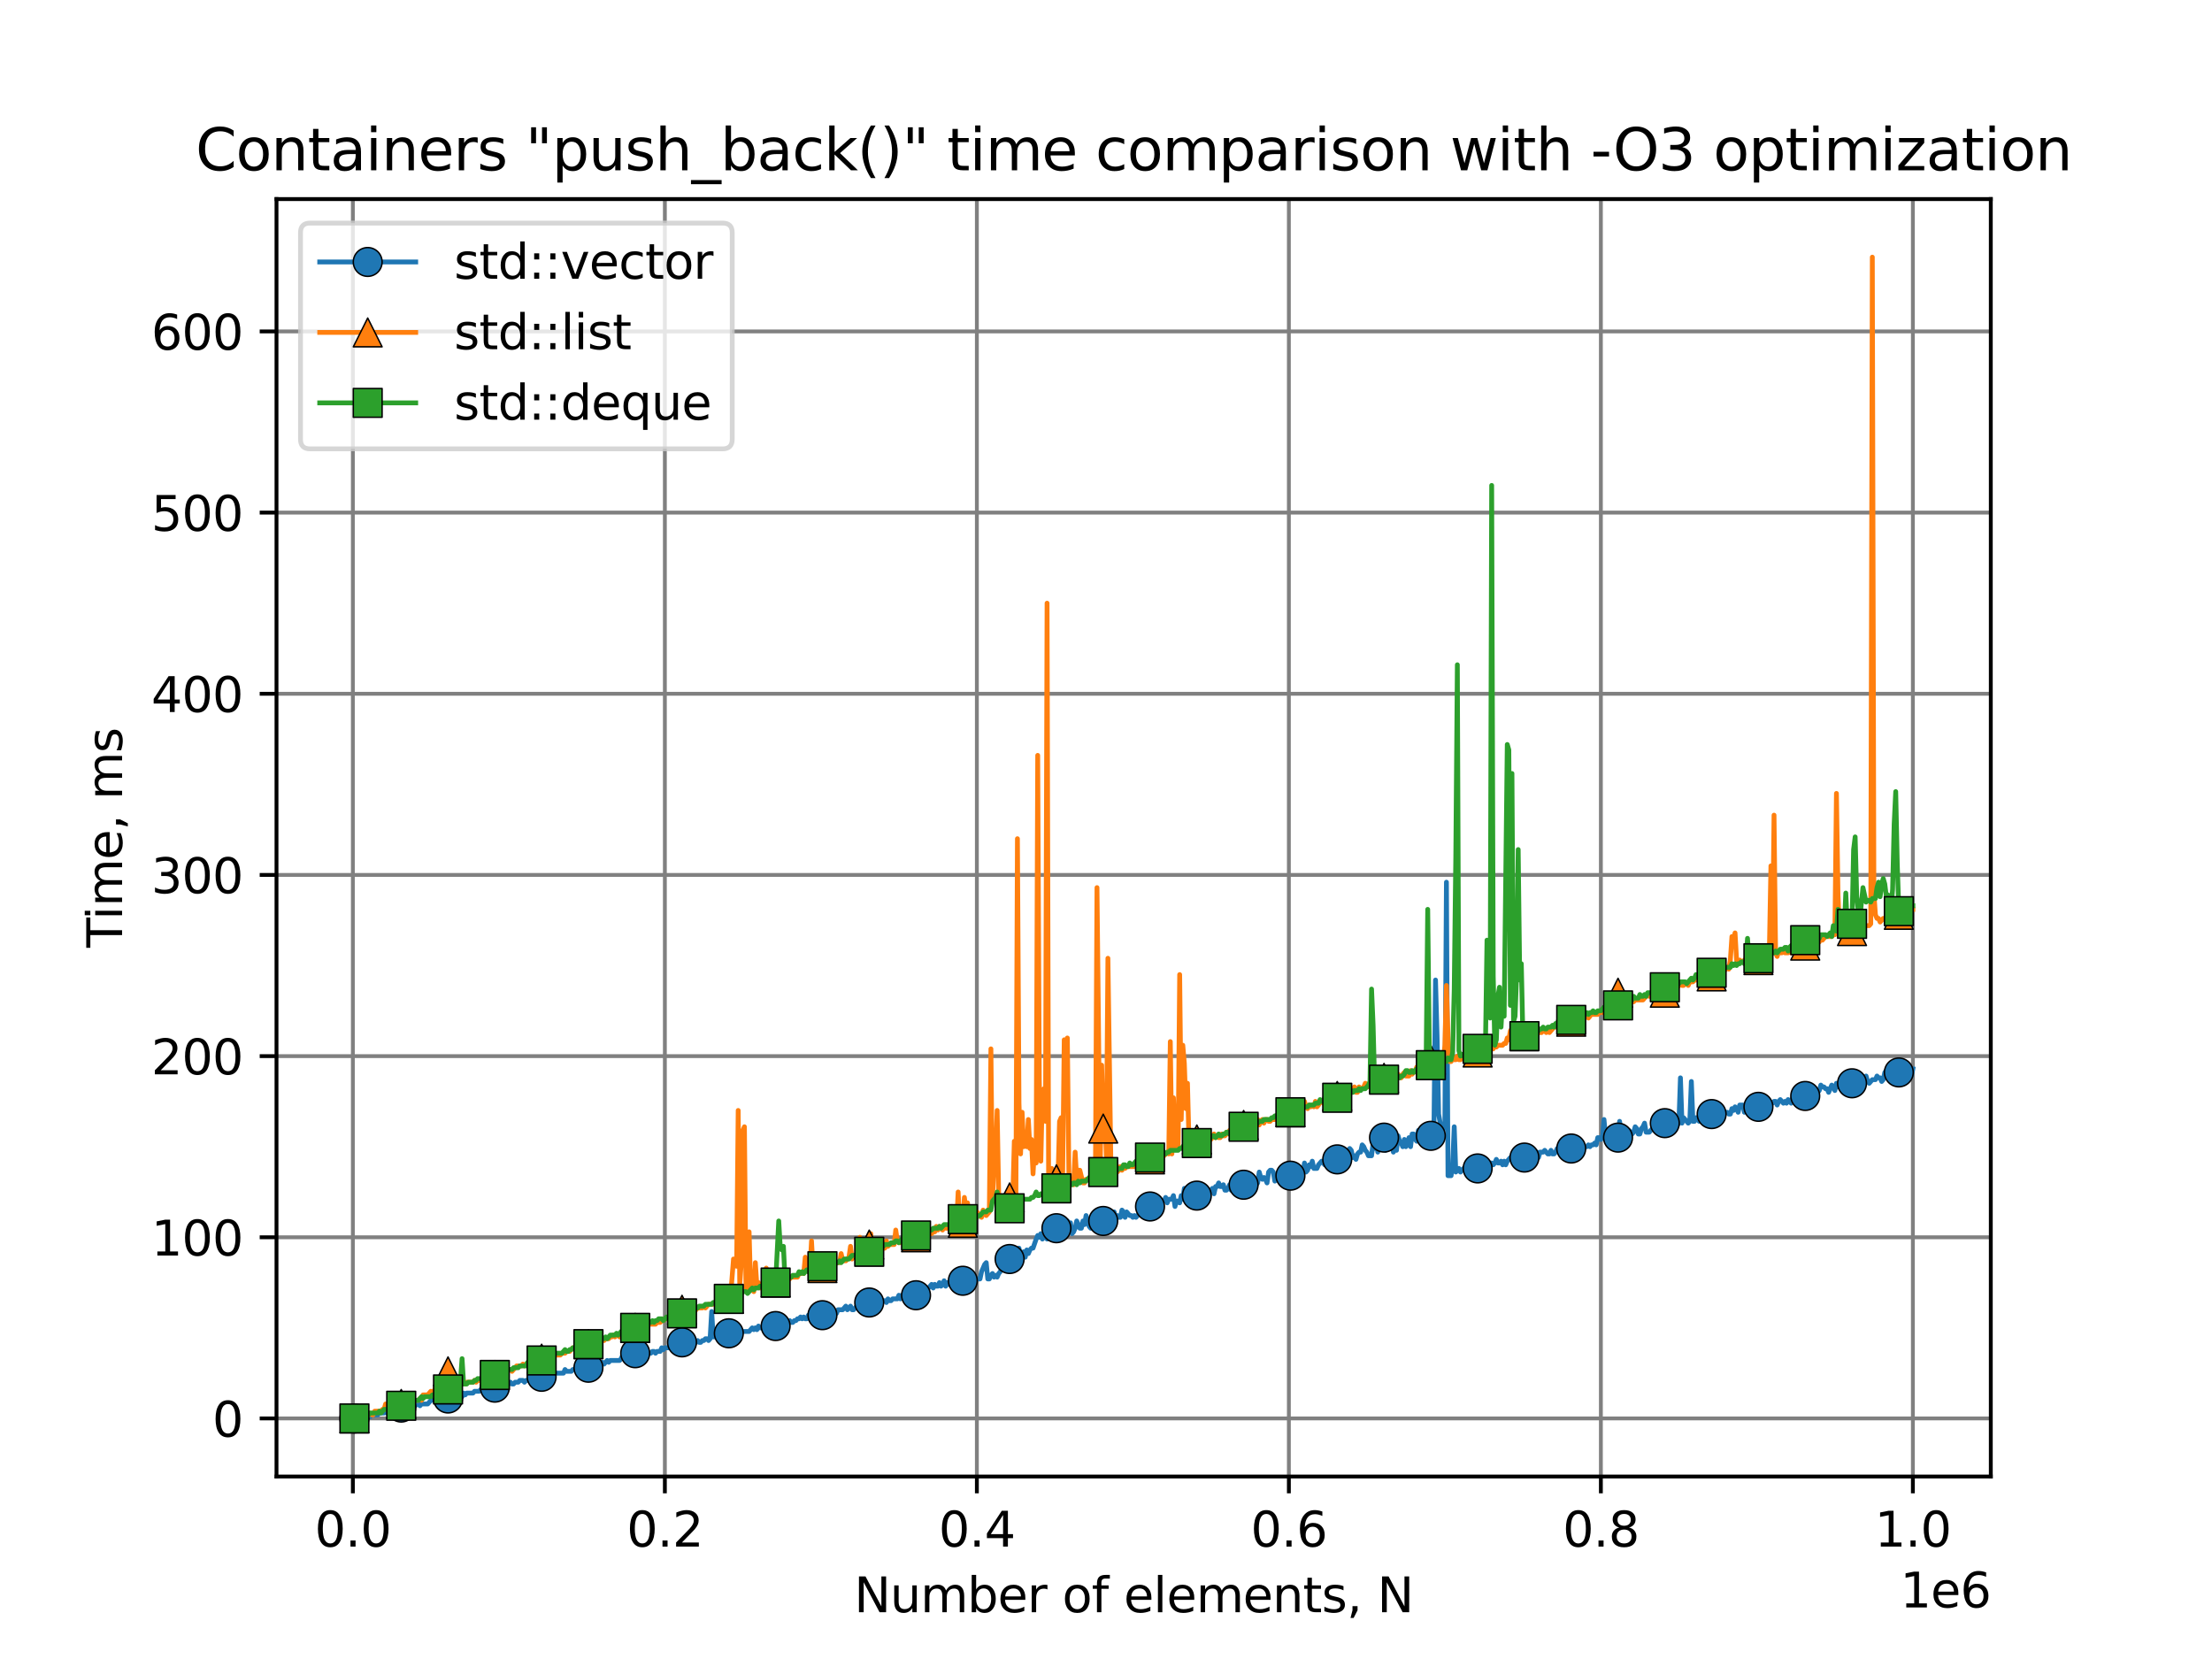 <?xml version="1.0" encoding="utf-8" standalone="no"?>
<!DOCTYPE svg PUBLIC "-//W3C//DTD SVG 1.1//EN"
  "http://www.w3.org/Graphics/SVG/1.1/DTD/svg11.dtd">
<svg xmlns:xlink="http://www.w3.org/1999/xlink" width="460.8pt" height="345.6pt" viewBox="0 0 460.8 345.6" xmlns="http://www.w3.org/2000/svg" version="1.1">
 <defs>
  <style type="text/css">*{stroke-linejoin: round; stroke-linecap: butt}</style>
 </defs>
 <g id="figure_1">
  <g id="patch_1">
   <path d="M 0 345.6 
L 460.8 345.6 
L 460.8 0 
L 0 0 
z
" style="fill: #ffffff"/>
  </g>
  <g id="axes_1">
   <g id="patch_2">
    <path d="M 57.6 307.584 
L 414.72 307.584 
L 414.72 41.472 
L 57.6 41.472 
z
" style="fill: #ffffff"/>
   </g>
   <g id="matplotlib.axis_1">
    <g id="xtick_1">
     <g id="line2d_1">
      <path d="M 73.508 307.584 
L 73.508 41.472 
" clip-path="url(#p9473921ec6)" style="fill: none; stroke: #808080; stroke-width: 0.8; stroke-linecap: square"/>
     </g>
     <g id="line2d_2">
      <defs>
       <path id="m98b425d063" d="M 0 0 
L 0 3.5 
" style="stroke: #000000; stroke-width: 0.8"/>
      </defs>
      <g>
       <use xlink:href="#m98b425d063" x="73.508" y="307.584" style="stroke: #000000; stroke-width: 0.8"/>
      </g>
     </g>
     <g id="text_1">
      <!-- 0.0 -->
      <g transform="translate(65.556 322.182)scale(0.1 -0.1)">
       <defs>
        <path id="DejaVuSans-30" d="M 2034 4250 
Q 1547 4250 1301 3770 
Q 1056 3291 1056 2328 
Q 1056 1369 1301 889 
Q 1547 409 2034 409 
Q 2525 409 2770 889 
Q 3016 1369 3016 2328 
Q 3016 3291 2770 3770 
Q 2525 4250 2034 4250 
z
M 2034 4750 
Q 2819 4750 3233 4129 
Q 3647 3509 3647 2328 
Q 3647 1150 3233 529 
Q 2819 -91 2034 -91 
Q 1250 -91 836 529 
Q 422 1150 422 2328 
Q 422 3509 836 4129 
Q 1250 4750 2034 4750 
z
" transform="scale(0.016)"/>
        <path id="DejaVuSans-2e" d="M 684 794 
L 1344 794 
L 1344 0 
L 684 0 
L 684 794 
z
" transform="scale(0.016)"/>
       </defs>
       <use xlink:href="#DejaVuSans-30"/>
       <use xlink:href="#DejaVuSans-2e" x="63.623"/>
       <use xlink:href="#DejaVuSans-30" x="95.41"/>
      </g>
     </g>
    </g>
    <g id="xtick_2">
     <g id="line2d_3">
      <path d="M 138.504 307.584 
L 138.504 41.472 
" clip-path="url(#p9473921ec6)" style="fill: none; stroke: #808080; stroke-width: 0.8; stroke-linecap: square"/>
     </g>
     <g id="line2d_4">
      <g>
       <use xlink:href="#m98b425d063" x="138.504" y="307.584" style="stroke: #000000; stroke-width: 0.8"/>
      </g>
     </g>
     <g id="text_2">
      <!-- 0.2 -->
      <g transform="translate(130.552 322.182)scale(0.1 -0.1)">
       <defs>
        <path id="DejaVuSans-32" d="M 1228 531 
L 3431 531 
L 3431 0 
L 469 0 
L 469 531 
Q 828 903 1448 1529 
Q 2069 2156 2228 2338 
Q 2531 2678 2651 2914 
Q 2772 3150 2772 3378 
Q 2772 3750 2511 3984 
Q 2250 4219 1831 4219 
Q 1534 4219 1204 4116 
Q 875 4013 500 3803 
L 500 4441 
Q 881 4594 1212 4672 
Q 1544 4750 1819 4750 
Q 2544 4750 2975 4387 
Q 3406 4025 3406 3419 
Q 3406 3131 3298 2873 
Q 3191 2616 2906 2266 
Q 2828 2175 2409 1742 
Q 1991 1309 1228 531 
z
" transform="scale(0.016)"/>
       </defs>
       <use xlink:href="#DejaVuSans-30"/>
       <use xlink:href="#DejaVuSans-2e" x="63.623"/>
       <use xlink:href="#DejaVuSans-32" x="95.41"/>
      </g>
     </g>
    </g>
    <g id="xtick_3">
     <g id="line2d_5">
      <path d="M 203.5 307.584 
L 203.5 41.472 
" clip-path="url(#p9473921ec6)" style="fill: none; stroke: #808080; stroke-width: 0.8; stroke-linecap: square"/>
     </g>
     <g id="line2d_6">
      <g>
       <use xlink:href="#m98b425d063" x="203.5" y="307.584" style="stroke: #000000; stroke-width: 0.8"/>
      </g>
     </g>
     <g id="text_3">
      <!-- 0.4 -->
      <g transform="translate(195.548 322.182)scale(0.1 -0.1)">
       <defs>
        <path id="DejaVuSans-34" d="M 2419 4116 
L 825 1625 
L 2419 1625 
L 2419 4116 
z
M 2253 4666 
L 3047 4666 
L 3047 1625 
L 3713 1625 
L 3713 1100 
L 3047 1100 
L 3047 0 
L 2419 0 
L 2419 1100 
L 313 1100 
L 313 1709 
L 2253 4666 
z
" transform="scale(0.016)"/>
       </defs>
       <use xlink:href="#DejaVuSans-30"/>
       <use xlink:href="#DejaVuSans-2e" x="63.623"/>
       <use xlink:href="#DejaVuSans-34" x="95.41"/>
      </g>
     </g>
    </g>
    <g id="xtick_4">
     <g id="line2d_7">
      <path d="M 268.495 307.584 
L 268.495 41.472 
" clip-path="url(#p9473921ec6)" style="fill: none; stroke: #808080; stroke-width: 0.8; stroke-linecap: square"/>
     </g>
     <g id="line2d_8">
      <g>
       <use xlink:href="#m98b425d063" x="268.495" y="307.584" style="stroke: #000000; stroke-width: 0.8"/>
      </g>
     </g>
     <g id="text_4">
      <!-- 0.6 -->
      <g transform="translate(260.544 322.182)scale(0.1 -0.1)">
       <defs>
        <path id="DejaVuSans-36" d="M 2113 2584 
Q 1688 2584 1439 2293 
Q 1191 2003 1191 1497 
Q 1191 994 1439 701 
Q 1688 409 2113 409 
Q 2538 409 2786 701 
Q 3034 994 3034 1497 
Q 3034 2003 2786 2293 
Q 2538 2584 2113 2584 
z
M 3366 4563 
L 3366 3988 
Q 3128 4100 2886 4159 
Q 2644 4219 2406 4219 
Q 1781 4219 1451 3797 
Q 1122 3375 1075 2522 
Q 1259 2794 1537 2939 
Q 1816 3084 2150 3084 
Q 2853 3084 3261 2657 
Q 3669 2231 3669 1497 
Q 3669 778 3244 343 
Q 2819 -91 2113 -91 
Q 1303 -91 875 529 
Q 447 1150 447 2328 
Q 447 3434 972 4092 
Q 1497 4750 2381 4750 
Q 2619 4750 2861 4703 
Q 3103 4656 3366 4563 
z
" transform="scale(0.016)"/>
       </defs>
       <use xlink:href="#DejaVuSans-30"/>
       <use xlink:href="#DejaVuSans-2e" x="63.623"/>
       <use xlink:href="#DejaVuSans-36" x="95.41"/>
      </g>
     </g>
    </g>
    <g id="xtick_5">
     <g id="line2d_9">
      <path d="M 333.491 307.584 
L 333.491 41.472 
" clip-path="url(#p9473921ec6)" style="fill: none; stroke: #808080; stroke-width: 0.8; stroke-linecap: square"/>
     </g>
     <g id="line2d_10">
      <g>
       <use xlink:href="#m98b425d063" x="333.491" y="307.584" style="stroke: #000000; stroke-width: 0.8"/>
      </g>
     </g>
     <g id="text_5">
      <!-- 0.8 -->
      <g transform="translate(325.54 322.182)scale(0.1 -0.1)">
       <defs>
        <path id="DejaVuSans-38" d="M 2034 2216 
Q 1584 2216 1326 1975 
Q 1069 1734 1069 1313 
Q 1069 891 1326 650 
Q 1584 409 2034 409 
Q 2484 409 2743 651 
Q 3003 894 3003 1313 
Q 3003 1734 2745 1975 
Q 2488 2216 2034 2216 
z
M 1403 2484 
Q 997 2584 770 2862 
Q 544 3141 544 3541 
Q 544 4100 942 4425 
Q 1341 4750 2034 4750 
Q 2731 4750 3128 4425 
Q 3525 4100 3525 3541 
Q 3525 3141 3298 2862 
Q 3072 2584 2669 2484 
Q 3125 2378 3379 2068 
Q 3634 1759 3634 1313 
Q 3634 634 3220 271 
Q 2806 -91 2034 -91 
Q 1263 -91 848 271 
Q 434 634 434 1313 
Q 434 1759 690 2068 
Q 947 2378 1403 2484 
z
M 1172 3481 
Q 1172 3119 1398 2916 
Q 1625 2713 2034 2713 
Q 2441 2713 2670 2916 
Q 2900 3119 2900 3481 
Q 2900 3844 2670 4047 
Q 2441 4250 2034 4250 
Q 1625 4250 1398 4047 
Q 1172 3844 1172 3481 
z
" transform="scale(0.016)"/>
       </defs>
       <use xlink:href="#DejaVuSans-30"/>
       <use xlink:href="#DejaVuSans-2e" x="63.623"/>
       <use xlink:href="#DejaVuSans-38" x="95.41"/>
      </g>
     </g>
    </g>
    <g id="xtick_6">
     <g id="line2d_11">
      <path d="M 398.487 307.584 
L 398.487 41.472 
" clip-path="url(#p9473921ec6)" style="fill: none; stroke: #808080; stroke-width: 0.8; stroke-linecap: square"/>
     </g>
     <g id="line2d_12">
      <g>
       <use xlink:href="#m98b425d063" x="398.487" y="307.584" style="stroke: #000000; stroke-width: 0.8"/>
      </g>
     </g>
     <g id="text_6">
      <!-- 1.0 -->
      <g transform="translate(390.536 322.182)scale(0.1 -0.1)">
       <defs>
        <path id="DejaVuSans-31" d="M 794 531 
L 1825 531 
L 1825 4091 
L 703 3866 
L 703 4441 
L 1819 4666 
L 2450 4666 
L 2450 531 
L 3481 531 
L 3481 0 
L 794 0 
L 794 531 
z
" transform="scale(0.016)"/>
       </defs>
       <use xlink:href="#DejaVuSans-31"/>
       <use xlink:href="#DejaVuSans-2e" x="63.623"/>
       <use xlink:href="#DejaVuSans-30" x="95.41"/>
      </g>
     </g>
    </g>
    <g id="text_7">
     <!-- Number of elements, N -->
     <g transform="translate(177.935 335.861)scale(0.1 -0.1)">
      <defs>
       <path id="DejaVuSans-4e" d="M 628 4666 
L 1478 4666 
L 3547 763 
L 3547 4666 
L 4159 4666 
L 4159 0 
L 3309 0 
L 1241 3903 
L 1241 0 
L 628 0 
L 628 4666 
z
" transform="scale(0.016)"/>
       <path id="DejaVuSans-75" d="M 544 1381 
L 544 3500 
L 1119 3500 
L 1119 1403 
Q 1119 906 1312 657 
Q 1506 409 1894 409 
Q 2359 409 2629 706 
Q 2900 1003 2900 1516 
L 2900 3500 
L 3475 3500 
L 3475 0 
L 2900 0 
L 2900 538 
Q 2691 219 2414 64 
Q 2138 -91 1772 -91 
Q 1169 -91 856 284 
Q 544 659 544 1381 
z
M 1991 3584 
L 1991 3584 
z
" transform="scale(0.016)"/>
       <path id="DejaVuSans-6d" d="M 3328 2828 
Q 3544 3216 3844 3400 
Q 4144 3584 4550 3584 
Q 5097 3584 5394 3201 
Q 5691 2819 5691 2113 
L 5691 0 
L 5113 0 
L 5113 2094 
Q 5113 2597 4934 2840 
Q 4756 3084 4391 3084 
Q 3944 3084 3684 2787 
Q 3425 2491 3425 1978 
L 3425 0 
L 2847 0 
L 2847 2094 
Q 2847 2600 2669 2842 
Q 2491 3084 2119 3084 
Q 1678 3084 1418 2786 
Q 1159 2488 1159 1978 
L 1159 0 
L 581 0 
L 581 3500 
L 1159 3500 
L 1159 2956 
Q 1356 3278 1631 3431 
Q 1906 3584 2284 3584 
Q 2666 3584 2933 3390 
Q 3200 3197 3328 2828 
z
" transform="scale(0.016)"/>
       <path id="DejaVuSans-62" d="M 3116 1747 
Q 3116 2381 2855 2742 
Q 2594 3103 2138 3103 
Q 1681 3103 1420 2742 
Q 1159 2381 1159 1747 
Q 1159 1113 1420 752 
Q 1681 391 2138 391 
Q 2594 391 2855 752 
Q 3116 1113 3116 1747 
z
M 1159 2969 
Q 1341 3281 1617 3432 
Q 1894 3584 2278 3584 
Q 2916 3584 3314 3078 
Q 3713 2572 3713 1747 
Q 3713 922 3314 415 
Q 2916 -91 2278 -91 
Q 1894 -91 1617 61 
Q 1341 213 1159 525 
L 1159 0 
L 581 0 
L 581 4863 
L 1159 4863 
L 1159 2969 
z
" transform="scale(0.016)"/>
       <path id="DejaVuSans-65" d="M 3597 1894 
L 3597 1613 
L 953 1613 
Q 991 1019 1311 708 
Q 1631 397 2203 397 
Q 2534 397 2845 478 
Q 3156 559 3463 722 
L 3463 178 
Q 3153 47 2828 -22 
Q 2503 -91 2169 -91 
Q 1331 -91 842 396 
Q 353 884 353 1716 
Q 353 2575 817 3079 
Q 1281 3584 2069 3584 
Q 2775 3584 3186 3129 
Q 3597 2675 3597 1894 
z
M 3022 2063 
Q 3016 2534 2758 2815 
Q 2500 3097 2075 3097 
Q 1594 3097 1305 2825 
Q 1016 2553 972 2059 
L 3022 2063 
z
" transform="scale(0.016)"/>
       <path id="DejaVuSans-72" d="M 2631 2963 
Q 2534 3019 2420 3045 
Q 2306 3072 2169 3072 
Q 1681 3072 1420 2755 
Q 1159 2438 1159 1844 
L 1159 0 
L 581 0 
L 581 3500 
L 1159 3500 
L 1159 2956 
Q 1341 3275 1631 3429 
Q 1922 3584 2338 3584 
Q 2397 3584 2469 3576 
Q 2541 3569 2628 3553 
L 2631 2963 
z
" transform="scale(0.016)"/>
       <path id="DejaVuSans-20" transform="scale(0.016)"/>
       <path id="DejaVuSans-6f" d="M 1959 3097 
Q 1497 3097 1228 2736 
Q 959 2375 959 1747 
Q 959 1119 1226 758 
Q 1494 397 1959 397 
Q 2419 397 2687 759 
Q 2956 1122 2956 1747 
Q 2956 2369 2687 2733 
Q 2419 3097 1959 3097 
z
M 1959 3584 
Q 2709 3584 3137 3096 
Q 3566 2609 3566 1747 
Q 3566 888 3137 398 
Q 2709 -91 1959 -91 
Q 1206 -91 779 398 
Q 353 888 353 1747 
Q 353 2609 779 3096 
Q 1206 3584 1959 3584 
z
" transform="scale(0.016)"/>
       <path id="DejaVuSans-66" d="M 2375 4863 
L 2375 4384 
L 1825 4384 
Q 1516 4384 1395 4259 
Q 1275 4134 1275 3809 
L 1275 3500 
L 2222 3500 
L 2222 3053 
L 1275 3053 
L 1275 0 
L 697 0 
L 697 3053 
L 147 3053 
L 147 3500 
L 697 3500 
L 697 3744 
Q 697 4328 969 4595 
Q 1241 4863 1831 4863 
L 2375 4863 
z
" transform="scale(0.016)"/>
       <path id="DejaVuSans-6c" d="M 603 4863 
L 1178 4863 
L 1178 0 
L 603 0 
L 603 4863 
z
" transform="scale(0.016)"/>
       <path id="DejaVuSans-6e" d="M 3513 2113 
L 3513 0 
L 2938 0 
L 2938 2094 
Q 2938 2591 2744 2837 
Q 2550 3084 2163 3084 
Q 1697 3084 1428 2787 
Q 1159 2491 1159 1978 
L 1159 0 
L 581 0 
L 581 3500 
L 1159 3500 
L 1159 2956 
Q 1366 3272 1645 3428 
Q 1925 3584 2291 3584 
Q 2894 3584 3203 3211 
Q 3513 2838 3513 2113 
z
" transform="scale(0.016)"/>
       <path id="DejaVuSans-74" d="M 1172 4494 
L 1172 3500 
L 2356 3500 
L 2356 3053 
L 1172 3053 
L 1172 1153 
Q 1172 725 1289 603 
Q 1406 481 1766 481 
L 2356 481 
L 2356 0 
L 1766 0 
Q 1100 0 847 248 
Q 594 497 594 1153 
L 594 3053 
L 172 3053 
L 172 3500 
L 594 3500 
L 594 4494 
L 1172 4494 
z
" transform="scale(0.016)"/>
       <path id="DejaVuSans-73" d="M 2834 3397 
L 2834 2853 
Q 2591 2978 2328 3040 
Q 2066 3103 1784 3103 
Q 1356 3103 1142 2972 
Q 928 2841 928 2578 
Q 928 2378 1081 2264 
Q 1234 2150 1697 2047 
L 1894 2003 
Q 2506 1872 2764 1633 
Q 3022 1394 3022 966 
Q 3022 478 2636 193 
Q 2250 -91 1575 -91 
Q 1294 -91 989 -36 
Q 684 19 347 128 
L 347 722 
Q 666 556 975 473 
Q 1284 391 1588 391 
Q 1994 391 2212 530 
Q 2431 669 2431 922 
Q 2431 1156 2273 1281 
Q 2116 1406 1581 1522 
L 1381 1569 
Q 847 1681 609 1914 
Q 372 2147 372 2553 
Q 372 3047 722 3315 
Q 1072 3584 1716 3584 
Q 2034 3584 2315 3537 
Q 2597 3491 2834 3397 
z
" transform="scale(0.016)"/>
       <path id="DejaVuSans-2c" d="M 750 794 
L 1409 794 
L 1409 256 
L 897 -744 
L 494 -744 
L 750 256 
L 750 794 
z
" transform="scale(0.016)"/>
      </defs>
      <use xlink:href="#DejaVuSans-4e"/>
      <use xlink:href="#DejaVuSans-75" x="74.805"/>
      <use xlink:href="#DejaVuSans-6d" x="138.184"/>
      <use xlink:href="#DejaVuSans-62" x="235.596"/>
      <use xlink:href="#DejaVuSans-65" x="299.072"/>
      <use xlink:href="#DejaVuSans-72" x="360.596"/>
      <use xlink:href="#DejaVuSans-20" x="401.709"/>
      <use xlink:href="#DejaVuSans-6f" x="433.496"/>
      <use xlink:href="#DejaVuSans-66" x="494.678"/>
      <use xlink:href="#DejaVuSans-20" x="529.883"/>
      <use xlink:href="#DejaVuSans-65" x="561.67"/>
      <use xlink:href="#DejaVuSans-6c" x="623.193"/>
      <use xlink:href="#DejaVuSans-65" x="650.977"/>
      <use xlink:href="#DejaVuSans-6d" x="712.5"/>
      <use xlink:href="#DejaVuSans-65" x="809.912"/>
      <use xlink:href="#DejaVuSans-6e" x="871.436"/>
      <use xlink:href="#DejaVuSans-74" x="934.814"/>
      <use xlink:href="#DejaVuSans-73" x="974.023"/>
      <use xlink:href="#DejaVuSans-2c" x="1026.123"/>
      <use xlink:href="#DejaVuSans-20" x="1057.91"/>
      <use xlink:href="#DejaVuSans-4e" x="1089.697"/>
     </g>
    </g>
    <g id="text_8">
     <!-- 1e6 -->
     <g transform="translate(395.842 334.861)scale(0.1 -0.1)">
      <use xlink:href="#DejaVuSans-31"/>
      <use xlink:href="#DejaVuSans-65" x="63.623"/>
      <use xlink:href="#DejaVuSans-36" x="125.146"/>
     </g>
    </g>
   </g>
   <g id="matplotlib.axis_2">
    <g id="ytick_1">
     <g id="line2d_13">
      <path d="M 57.6 295.488 
L 414.72 295.488 
" clip-path="url(#p9473921ec6)" style="fill: none; stroke: #808080; stroke-width: 0.8; stroke-linecap: square"/>
     </g>
     <g id="line2d_14">
      <defs>
       <path id="m75842c2034" d="M 0 0 
L -3.5 0 
" style="stroke: #000000; stroke-width: 0.8"/>
      </defs>
      <g>
       <use xlink:href="#m75842c2034" x="57.6" y="295.488" style="stroke: #000000; stroke-width: 0.8"/>
      </g>
     </g>
     <g id="text_9">
      <!-- 0 -->
      <g transform="translate(44.237 299.287)scale(0.1 -0.1)">
       <use xlink:href="#DejaVuSans-30"/>
      </g>
     </g>
    </g>
    <g id="ytick_2">
     <g id="line2d_15">
      <path d="M 57.6 257.747 
L 414.72 257.747 
" clip-path="url(#p9473921ec6)" style="fill: none; stroke: #808080; stroke-width: 0.8; stroke-linecap: square"/>
     </g>
     <g id="line2d_16">
      <g>
       <use xlink:href="#m75842c2034" x="57.6" y="257.747" style="stroke: #000000; stroke-width: 0.8"/>
      </g>
     </g>
     <g id="text_10">
      <!-- 100 -->
      <g transform="translate(31.512 261.546)scale(0.1 -0.1)">
       <use xlink:href="#DejaVuSans-31"/>
       <use xlink:href="#DejaVuSans-30" x="63.623"/>
       <use xlink:href="#DejaVuSans-30" x="127.246"/>
      </g>
     </g>
    </g>
    <g id="ytick_3">
     <g id="line2d_17">
      <path d="M 57.6 220.006 
L 414.72 220.006 
" clip-path="url(#p9473921ec6)" style="fill: none; stroke: #808080; stroke-width: 0.8; stroke-linecap: square"/>
     </g>
     <g id="line2d_18">
      <g>
       <use xlink:href="#m75842c2034" x="57.6" y="220.006" style="stroke: #000000; stroke-width: 0.8"/>
      </g>
     </g>
     <g id="text_11">
      <!-- 200 -->
      <g transform="translate(31.512 223.805)scale(0.1 -0.1)">
       <use xlink:href="#DejaVuSans-32"/>
       <use xlink:href="#DejaVuSans-30" x="63.623"/>
       <use xlink:href="#DejaVuSans-30" x="127.246"/>
      </g>
     </g>
    </g>
    <g id="ytick_4">
     <g id="line2d_19">
      <path d="M 57.6 182.265 
L 414.72 182.265 
" clip-path="url(#p9473921ec6)" style="fill: none; stroke: #808080; stroke-width: 0.8; stroke-linecap: square"/>
     </g>
     <g id="line2d_20">
      <g>
       <use xlink:href="#m75842c2034" x="57.6" y="182.265" style="stroke: #000000; stroke-width: 0.8"/>
      </g>
     </g>
     <g id="text_12">
      <!-- 300 -->
      <g transform="translate(31.512 186.064)scale(0.1 -0.1)">
       <defs>
        <path id="DejaVuSans-33" d="M 2597 2516 
Q 3050 2419 3304 2112 
Q 3559 1806 3559 1356 
Q 3559 666 3084 287 
Q 2609 -91 1734 -91 
Q 1441 -91 1130 -33 
Q 819 25 488 141 
L 488 750 
Q 750 597 1062 519 
Q 1375 441 1716 441 
Q 2309 441 2620 675 
Q 2931 909 2931 1356 
Q 2931 1769 2642 2001 
Q 2353 2234 1838 2234 
L 1294 2234 
L 1294 2753 
L 1863 2753 
Q 2328 2753 2575 2939 
Q 2822 3125 2822 3475 
Q 2822 3834 2567 4026 
Q 2313 4219 1838 4219 
Q 1578 4219 1281 4162 
Q 984 4106 628 3988 
L 628 4550 
Q 988 4650 1302 4700 
Q 1616 4750 1894 4750 
Q 2613 4750 3031 4423 
Q 3450 4097 3450 3541 
Q 3450 3153 3228 2886 
Q 3006 2619 2597 2516 
z
" transform="scale(0.016)"/>
       </defs>
       <use xlink:href="#DejaVuSans-33"/>
       <use xlink:href="#DejaVuSans-30" x="63.623"/>
       <use xlink:href="#DejaVuSans-30" x="127.246"/>
      </g>
     </g>
    </g>
    <g id="ytick_5">
     <g id="line2d_21">
      <path d="M 57.6 144.524 
L 414.72 144.524 
" clip-path="url(#p9473921ec6)" style="fill: none; stroke: #808080; stroke-width: 0.8; stroke-linecap: square"/>
     </g>
     <g id="line2d_22">
      <g>
       <use xlink:href="#m75842c2034" x="57.6" y="144.524" style="stroke: #000000; stroke-width: 0.8"/>
      </g>
     </g>
     <g id="text_13">
      <!-- 400 -->
      <g transform="translate(31.512 148.323)scale(0.1 -0.1)">
       <use xlink:href="#DejaVuSans-34"/>
       <use xlink:href="#DejaVuSans-30" x="63.623"/>
       <use xlink:href="#DejaVuSans-30" x="127.246"/>
      </g>
     </g>
    </g>
    <g id="ytick_6">
     <g id="line2d_23">
      <path d="M 57.6 106.783 
L 414.72 106.783 
" clip-path="url(#p9473921ec6)" style="fill: none; stroke: #808080; stroke-width: 0.8; stroke-linecap: square"/>
     </g>
     <g id="line2d_24">
      <g>
       <use xlink:href="#m75842c2034" x="57.6" y="106.783" style="stroke: #000000; stroke-width: 0.8"/>
      </g>
     </g>
     <g id="text_14">
      <!-- 500 -->
      <g transform="translate(31.512 110.582)scale(0.1 -0.1)">
       <defs>
        <path id="DejaVuSans-35" d="M 691 4666 
L 3169 4666 
L 3169 4134 
L 1269 4134 
L 1269 2991 
Q 1406 3038 1543 3061 
Q 1681 3084 1819 3084 
Q 2600 3084 3056 2656 
Q 3513 2228 3513 1497 
Q 3513 744 3044 326 
Q 2575 -91 1722 -91 
Q 1428 -91 1123 -41 
Q 819 9 494 109 
L 494 744 
Q 775 591 1075 516 
Q 1375 441 1709 441 
Q 2250 441 2565 725 
Q 2881 1009 2881 1497 
Q 2881 1984 2565 2268 
Q 2250 2553 1709 2553 
Q 1456 2553 1204 2497 
Q 953 2441 691 2322 
L 691 4666 
z
" transform="scale(0.016)"/>
       </defs>
       <use xlink:href="#DejaVuSans-35"/>
       <use xlink:href="#DejaVuSans-30" x="63.623"/>
       <use xlink:href="#DejaVuSans-30" x="127.246"/>
      </g>
     </g>
    </g>
    <g id="ytick_7">
     <g id="line2d_25">
      <path d="M 57.6 69.042 
L 414.72 69.042 
" clip-path="url(#p9473921ec6)" style="fill: none; stroke: #808080; stroke-width: 0.8; stroke-linecap: square"/>
     </g>
     <g id="line2d_26">
      <g>
       <use xlink:href="#m75842c2034" x="57.6" y="69.042" style="stroke: #000000; stroke-width: 0.8"/>
      </g>
     </g>
     <g id="text_15">
      <!-- 600 -->
      <g transform="translate(31.512 72.841)scale(0.1 -0.1)">
       <use xlink:href="#DejaVuSans-36"/>
       <use xlink:href="#DejaVuSans-30" x="63.623"/>
       <use xlink:href="#DejaVuSans-30" x="127.246"/>
      </g>
     </g>
    </g>
    <g id="text_16">
     <!-- Time, ms -->
     <g transform="translate(25.433 197.415)rotate(-90)scale(0.1 -0.1)">
      <defs>
       <path id="DejaVuSans-54" d="M -19 4666 
L 3928 4666 
L 3928 4134 
L 2272 4134 
L 2272 0 
L 1638 0 
L 1638 4134 
L -19 4134 
L -19 4666 
z
" transform="scale(0.016)"/>
       <path id="DejaVuSans-69" d="M 603 3500 
L 1178 3500 
L 1178 0 
L 603 0 
L 603 3500 
z
M 603 4863 
L 1178 4863 
L 1178 4134 
L 603 4134 
L 603 4863 
z
" transform="scale(0.016)"/>
      </defs>
      <use xlink:href="#DejaVuSans-54"/>
      <use xlink:href="#DejaVuSans-69" x="57.959"/>
      <use xlink:href="#DejaVuSans-6d" x="85.742"/>
      <use xlink:href="#DejaVuSans-65" x="183.154"/>
      <use xlink:href="#DejaVuSans-2c" x="244.678"/>
      <use xlink:href="#DejaVuSans-20" x="276.465"/>
      <use xlink:href="#DejaVuSans-6d" x="308.252"/>
      <use xlink:href="#DejaVuSans-73" x="405.664"/>
     </g>
    </g>
   </g>
   <g id="line2d_27">
    <path d="M 73.833 295.488 
L 75.133 295.488 
L 75.458 295.111 
L 77.083 295.111 
L 77.408 294.733 
L 78.707 294.733 
L 79.032 294.356 
L 80.007 294.356 
L 80.332 293.978 
L 80.657 294.356 
L 80.982 293.978 
L 81.957 293.978 
L 82.282 293.601 
L 83.257 293.601 
L 83.582 293.224 
L 83.907 293.224 
L 84.232 293.601 
L 84.557 293.224 
L 85.207 293.224 
L 85.532 292.846 
L 86.507 292.846 
L 86.832 292.469 
L 87.157 292.469 
L 87.482 292.846 
L 87.807 292.469 
L 89.107 292.469 
L 89.757 291.714 
L 91.707 291.714 
L 92.032 291.336 
L 93.331 291.336 
L 93.656 290.959 
L 93.981 290.204 
L 94.306 290.582 
L 94.631 290.582 
L 94.956 291.336 
L 95.281 290.959 
L 96.256 290.959 
L 96.581 290.204 
L 96.906 290.582 
L 97.231 290.204 
L 98.531 290.204 
L 98.856 289.827 
L 99.831 289.827 
L 100.156 289.449 
L 100.806 289.449 
L 101.131 289.072 
L 101.456 289.449 
L 102.106 289.449 
L 102.431 289.072 
L 102.756 287.94 
L 103.081 289.072 
L 103.731 289.072 
L 104.056 288.695 
L 105.031 288.695 
L 105.356 287.562 
L 106.006 288.317 
L 106.331 287.94 
L 106.656 288.317 
L 106.981 288.317 
L 107.306 287.94 
L 107.956 287.94 
L 108.281 287.562 
L 108.931 287.562 
L 109.255 287.94 
L 109.58 287.562 
L 109.905 287.562 
L 110.23 287.185 
L 111.53 287.185 
L 111.855 286.808 
L 112.83 286.808 
L 113.155 286.43 
L 115.105 286.43 
L 115.43 286.053 
L 117.38 286.053 
L 117.705 285.298 
L 118.03 285.675 
L 119.005 285.675 
L 119.33 285.298 
L 119.98 285.298 
L 120.305 284.921 
L 120.63 285.298 
L 120.955 284.921 
L 121.93 284.921 
L 122.255 284.543 
L 122.58 284.921 
L 122.905 284.543 
L 123.555 284.543 
L 123.88 284.166 
L 124.205 284.543 
L 124.53 284.543 
L 124.855 284.166 
L 125.179 284.166 
L 125.504 283.788 
L 125.829 284.166 
L 126.479 283.411 
L 126.804 283.788 
L 127.129 283.411 
L 129.079 283.411 
L 129.404 283.033 
L 129.729 282.279 
L 130.054 282.279 
L 130.379 283.033 
L 130.704 282.656 
L 131.029 282.656 
L 131.354 283.033 
L 131.679 282.656 
L 132.004 282.656 
L 132.329 281.901 
L 132.654 282.279 
L 132.979 282.279 
L 133.304 281.901 
L 133.629 282.279 
L 133.954 282.279 
L 134.279 281.901 
L 134.604 282.279 
L 134.929 281.901 
L 135.579 281.901 
L 135.904 281.524 
L 136.229 281.524 
L 136.554 281.901 
L 136.879 281.524 
L 137.529 281.524 
L 137.854 280.769 
L 138.179 281.146 
L 138.504 280.769 
L 139.479 280.769 
L 139.804 280.392 
L 140.129 280.392 
L 140.454 280.769 
L 140.779 280.392 
L 141.753 280.392 
L 142.078 279.637 
L 142.403 280.014 
L 143.703 280.014 
L 144.028 279.637 
L 145.003 279.637 
L 145.328 279.259 
L 145.653 279.637 
L 145.978 279.637 
L 146.303 279.259 
L 146.628 279.259 
L 146.953 278.882 
L 147.278 278.882 
L 147.603 279.259 
L 147.928 278.882 
L 148.253 273.221 
L 148.578 278.505 
L 149.228 278.505 
L 149.553 278.127 
L 149.878 278.127 
L 150.203 277.75 
L 150.528 278.127 
L 150.853 278.127 
L 151.178 277.75 
L 151.503 278.127 
L 151.828 277.75 
L 152.153 278.127 
L 152.478 278.127 
L 153.128 277.372 
L 153.453 277.75 
L 154.103 277.75 
L 154.428 277.372 
L 156.053 277.372 
L 156.703 276.617 
L 157.027 276.995 
L 157.352 276.617 
L 157.677 276.995 
L 158.002 276.24 
L 158.327 276.617 
L 158.977 276.617 
L 159.302 276.24 
L 159.627 276.617 
L 159.952 276.617 
L 160.602 275.863 
L 160.927 276.24 
L 161.252 275.863 
L 161.577 276.24 
L 161.902 275.863 
L 162.227 275.863 
L 162.552 275.485 
L 163.202 275.485 
L 163.527 275.863 
L 163.852 275.485 
L 164.177 275.485 
L 164.502 275.108 
L 164.827 275.485 
L 165.152 275.485 
L 165.477 275.108 
L 165.802 275.108 
L 166.127 274.73 
L 166.452 274.73 
L 166.777 274.353 
L 167.102 274.73 
L 167.427 274.353 
L 167.752 274.73 
L 168.077 274.73 
L 168.402 273.976 
L 168.727 274.73 
L 169.052 273.976 
L 169.377 273.976 
L 169.702 274.353 
L 170.027 273.976 
L 170.352 274.353 
L 170.677 273.976 
L 171.652 273.976 
L 171.977 273.598 
L 172.302 273.976 
L 172.627 273.598 
L 173.276 273.598 
L 173.601 273.221 
L 173.926 273.221 
L 174.251 273.598 
L 174.576 272.843 
L 175.551 272.843 
L 176.201 272.089 
L 176.526 272.843 
L 177.176 272.089 
L 177.501 272.843 
L 177.826 272.843 
L 178.476 272.089 
L 178.801 272.089 
L 179.126 271.711 
L 179.451 272.466 
L 179.776 271.711 
L 180.101 272.089 
L 180.426 272.089 
L 181.076 271.334 
L 181.401 271.711 
L 181.726 271.334 
L 182.051 271.711 
L 182.376 271.711 
L 182.701 271.334 
L 183.026 271.334 
L 183.351 270.579 
L 183.676 270.956 
L 184.326 270.956 
L 184.651 271.334 
L 184.976 270.579 
L 185.301 270.956 
L 185.626 270.956 
L 185.951 270.579 
L 186.926 270.579 
L 187.251 269.824 
L 187.576 270.579 
L 187.901 269.824 
L 188.226 270.202 
L 188.55 270.202 
L 188.875 269.824 
L 189.2 269.824 
L 189.525 270.202 
L 189.85 269.824 
L 190.175 269.824 
L 190.5 269.447 
L 190.825 269.824 
L 191.15 269.447 
L 191.475 269.824 
L 191.8 269.447 
L 192.125 268.314 
L 192.45 268.692 
L 192.775 268.692 
L 193.1 268.314 
L 193.425 268.314 
L 194.075 267.56 
L 194.4 268.314 
L 194.725 267.56 
L 195.05 267.937 
L 195.375 267.937 
L 195.7 267.182 
L 196.025 267.937 
L 196.35 267.56 
L 196.675 266.805 
L 197 267.937 
L 197.325 267.182 
L 197.65 267.56 
L 197.975 267.56 
L 198.3 267.182 
L 198.625 267.56 
L 198.95 266.427 
L 199.275 266.805 
L 199.6 266.427 
L 200.25 267.182 
L 200.9 266.427 
L 201.225 266.427 
L 201.55 266.05 
L 201.875 265.295 
L 202.2 266.05 
L 202.85 266.805 
L 203.175 266.805 
L 203.5 266.427 
L 204.15 266.427 
L 204.474 264.918 
L 205.124 263.408 
L 205.449 263.031 
L 205.774 266.427 
L 206.099 266.427 
L 206.424 265.673 
L 206.749 265.295 
L 207.074 266.05 
L 207.399 265.673 
L 207.724 266.05 
L 208.049 265.295 
L 208.374 264.918 
L 208.699 264.163 
L 209.024 264.163 
L 209.349 264.54 
L 209.674 263.786 
L 209.999 262.276 
L 210.324 262.276 
L 210.649 261.898 
L 210.974 261.898 
L 211.299 262.653 
L 211.624 262.653 
L 211.949 262.276 
L 212.274 260.011 
L 212.599 261.898 
L 212.924 261.898 
L 213.249 260.766 
L 213.574 261.898 
L 213.899 260.389 
L 214.224 261.144 
L 214.549 260.389 
L 214.874 260.011 
L 215.199 260.011 
L 215.849 258.124 
L 216.174 257.37 
L 216.499 257.747 
L 216.824 256.992 
L 217.149 258.124 
L 217.474 256.992 
L 217.799 257.747 
L 218.124 258.124 
L 218.449 257.747 
L 218.774 257.747 
L 219.099 256.992 
L 219.424 257.37 
L 219.749 257.37 
L 220.074 255.86 
L 220.398 255.483 
L 220.723 255.483 
L 221.048 256.615 
L 221.373 255.483 
L 221.698 255.86 
L 222.023 256.992 
L 222.348 254.35 
L 222.673 256.615 
L 222.998 254.728 
L 223.323 256.992 
L 223.648 256.615 
L 223.973 255.86 
L 224.298 254.35 
L 224.948 255.86 
L 225.273 255.86 
L 225.598 254.35 
L 225.923 255.105 
L 226.248 253.218 
L 226.898 255.483 
L 227.223 255.86 
L 227.548 254.35 
L 227.873 255.105 
L 228.198 255.483 
L 228.523 255.105 
L 228.848 255.483 
L 229.173 254.728 
L 229.498 255.105 
L 229.823 254.35 
L 230.148 252.841 
L 231.123 253.973 
L 231.448 252.463 
L 231.773 253.595 
L 232.098 252.463 
L 232.423 253.973 
L 232.748 253.218 
L 233.073 253.595 
L 233.398 253.595 
L 233.723 252.086 
L 234.048 252.463 
L 234.373 253.595 
L 234.698 252.463 
L 235.348 253.218 
L 235.673 253.218 
L 235.998 253.595 
L 236.322 253.218 
L 236.647 253.595 
L 237.297 252.841 
L 237.622 252.086 
L 237.947 252.841 
L 238.272 251.708 
L 238.597 252.463 
L 238.922 251.331 
L 239.247 252.086 
L 239.572 251.331 
L 239.897 250.954 
L 240.222 251.331 
L 240.547 252.463 
L 240.872 250.576 
L 241.197 250.576 
L 241.522 251.331 
L 241.847 251.331 
L 242.172 250.199 
L 242.497 250.199 
L 242.822 249.444 
L 243.147 250.576 
L 243.472 249.821 
L 244.122 249.821 
L 244.447 249.067 
L 244.772 251.331 
L 245.097 250.199 
L 245.422 250.199 
L 245.747 250.576 
L 246.072 249.067 
L 246.397 249.821 
L 246.722 247.557 
L 247.047 249.444 
L 247.372 250.199 
L 247.697 250.199 
L 248.022 249.444 
L 248.347 249.444 
L 248.672 248.689 
L 248.997 249.444 
L 249.972 248.312 
L 250.947 248.312 
L 251.272 247.557 
L 251.597 247.934 
L 252.246 247.934 
L 252.571 247.557 
L 252.896 248.689 
L 253.221 247.179 
L 253.546 247.179 
L 253.871 246.425 
L 254.196 247.179 
L 254.521 247.179 
L 254.846 246.802 
L 255.171 247.934 
L 255.496 247.934 
L 255.821 247.557 
L 256.146 246.802 
L 256.471 247.934 
L 257.121 247.179 
L 257.446 245.67 
L 257.771 246.425 
L 258.096 245.67 
L 258.421 246.802 
L 258.746 245.292 
L 259.071 246.802 
L 259.396 247.557 
L 259.721 247.179 
L 260.046 247.557 
L 260.371 248.312 
L 261.021 246.425 
L 261.346 246.802 
L 261.671 246.802 
L 261.996 246.425 
L 262.321 244.16 
L 262.646 245.292 
L 262.971 245.67 
L 263.296 245.292 
L 263.621 245.67 
L 263.946 246.425 
L 264.271 244.16 
L 264.596 243.783 
L 264.921 243.783 
L 265.246 244.16 
L 265.571 246.047 
L 265.896 245.292 
L 266.221 245.292 
L 266.546 246.047 
L 266.871 245.67 
L 267.196 244.538 
L 267.521 244.538 
L 267.846 243.783 
L 268.17 244.16 
L 268.495 243.405 
L 268.82 244.915 
L 269.145 243.028 
L 269.47 244.16 
L 269.795 243.405 
L 270.12 244.538 
L 270.445 244.538 
L 270.77 243.405 
L 271.095 244.915 
L 271.42 244.538 
L 271.745 242.273 
L 272.07 244.16 
L 272.395 243.783 
L 272.72 242.651 
L 273.045 243.028 
L 273.37 241.896 
L 273.695 243.405 
L 274.345 243.405 
L 274.67 242.651 
L 275.32 241.896 
L 275.97 242.651 
L 276.295 242.273 
L 276.62 243.028 
L 276.945 241.518 
L 277.27 243.028 
L 277.595 242.273 
L 277.92 241.141 
L 278.245 241.141 
L 278.57 241.518 
L 278.895 240.009 
L 279.22 239.631 
L 280.52 239.631 
L 280.845 240.764 
L 281.17 239.254 
L 281.495 239.631 
L 281.82 241.141 
L 282.145 240.764 
L 282.47 241.518 
L 282.795 240.386 
L 283.12 240.009 
L 283.445 240.009 
L 283.769 238.499 
L 284.094 238.876 
L 284.419 239.631 
L 284.744 240.009 
L 285.069 240.764 
L 285.719 240.764 
L 286.044 238.122 
L 286.369 239.254 
L 286.694 238.122 
L 287.019 240.009 
L 287.344 237.744 
L 287.669 238.122 
L 287.994 237.744 
L 288.319 236.989 
L 288.644 239.631 
L 289.294 236.612 
L 289.619 237.744 
L 289.944 237.744 
L 290.269 240.009 
L 290.594 238.876 
L 290.919 239.631 
L 291.244 236.612 
L 291.569 237.744 
L 291.894 238.122 
L 292.219 238.876 
L 292.544 237.367 
L 292.869 238.876 
L 293.519 236.989 
L 293.844 238.876 
L 294.169 236.235 
L 294.494 236.235 
L 294.819 237.367 
L 295.144 237.744 
L 295.469 235.48 
L 295.794 237.744 
L 296.119 238.122 
L 296.444 238.122 
L 296.769 237.744 
L 297.094 238.122 
L 297.419 237.744 
L 297.744 237.744 
L 298.069 236.612 
L 298.394 236.235 
L 298.719 234.725 
L 299.044 204.155 
L 299.369 215.854 
L 299.693 232.083 
L 300.018 233.97 
L 300.343 236.989 
L 300.668 234.725 
L 300.993 233.97 
L 301.318 183.775 
L 301.643 244.915 
L 302.293 244.915 
L 302.618 242.651 
L 302.943 234.725 
L 303.268 244.16 
L 303.918 243.405 
L 304.243 244.16 
L 304.893 243.405 
L 305.543 244.16 
L 305.868 244.16 
L 306.193 243.405 
L 306.518 243.783 
L 306.843 243.405 
L 307.168 243.405 
L 307.493 243.783 
L 307.818 243.405 
L 308.143 242.651 
L 308.468 243.405 
L 308.793 243.405 
L 309.118 242.651 
L 309.768 241.896 
L 310.093 242.651 
L 310.418 242.273 
L 310.743 242.273 
L 311.068 242.651 
L 311.393 242.273 
L 311.718 241.518 
L 312.043 242.273 
L 312.368 242.273 
L 312.693 241.896 
L 313.018 242.651 
L 313.343 241.896 
L 313.668 242.651 
L 313.993 241.896 
L 314.643 241.141 
L 314.968 241.518 
L 315.293 241.518 
L 315.617 241.141 
L 315.942 241.518 
L 316.267 240.764 
L 316.592 241.518 
L 316.917 240.764 
L 317.242 241.518 
L 318.217 240.386 
L 318.542 241.141 
L 318.867 240.764 
L 319.192 240.764 
L 319.517 240.386 
L 319.842 240.764 
L 320.167 240.009 
L 320.492 241.141 
L 320.817 240.009 
L 321.467 240.009 
L 321.792 239.631 
L 322.442 240.386 
L 322.767 240.386 
L 323.092 239.631 
L 323.417 240.386 
L 323.742 240.386 
L 324.067 240.009 
L 324.392 239.254 
L 324.717 239.254 
L 325.042 238.876 
L 325.367 239.631 
L 325.692 239.631 
L 326.017 238.876 
L 326.342 237.744 
L 326.667 238.499 
L 326.992 239.631 
L 327.642 238.876 
L 327.967 238.876 
L 328.292 238.499 
L 328.617 239.254 
L 328.942 238.876 
L 330.567 238.876 
L 330.892 238.499 
L 331.217 238.876 
L 331.541 238.499 
L 331.866 238.499 
L 332.191 238.122 
L 332.516 238.499 
L 332.841 236.989 
L 333.166 236.989 
L 333.491 237.367 
L 333.816 236.989 
L 334.141 233.215 
L 334.466 236.612 
L 334.791 237.367 
L 335.116 236.989 
L 335.441 235.857 
L 335.766 236.989 
L 336.416 236.989 
L 336.741 236.235 
L 337.066 236.989 
L 337.391 233.593 
L 337.716 236.235 
L 338.041 236.612 
L 338.366 236.612 
L 338.691 236.235 
L 339.016 236.612 
L 339.341 235.48 
L 339.991 236.235 
L 340.316 235.857 
L 340.641 234.725 
L 340.966 235.102 
L 341.291 236.235 
L 341.616 236.235 
L 341.941 235.102 
L 342.266 234.725 
L 342.591 233.97 
L 342.916 235.857 
L 343.566 235.857 
L 344.541 234.725 
L 344.866 235.102 
L 345.191 235.102 
L 345.516 234.725 
L 345.841 235.48 
L 346.166 235.102 
L 346.491 235.102 
L 346.816 233.97 
L 347.141 234.348 
L 347.465 233.97 
L 347.79 234.725 
L 348.115 233.593 
L 349.09 234.725 
L 349.74 233.97 
L 350.065 224.535 
L 350.39 233.97 
L 350.715 232.838 
L 351.69 233.97 
L 352.015 233.593 
L 352.34 225.29 
L 352.665 233.593 
L 352.99 233.593 
L 353.315 232.838 
L 353.64 232.838 
L 353.965 233.593 
L 354.29 231.328 
L 354.615 233.593 
L 354.94 232.838 
L 355.265 233.215 
L 355.915 233.215 
L 356.24 231.706 
L 356.565 232.083 
L 356.89 230.951 
L 357.215 230.573 
L 357.54 231.706 
L 357.865 231.328 
L 358.19 230.196 
L 358.515 232.083 
L 358.84 232.46 
L 359.165 231.706 
L 359.815 231.706 
L 360.14 232.083 
L 360.465 232.083 
L 360.79 230.951 
L 361.115 231.328 
L 361.44 230.573 
L 361.765 230.951 
L 362.09 231.706 
L 362.415 230.196 
L 363.065 230.196 
L 363.389 231.706 
L 363.714 230.196 
L 364.039 230.573 
L 364.364 229.819 
L 364.689 230.951 
L 365.014 230.196 
L 365.339 231.328 
L 365.664 229.819 
L 365.989 230.573 
L 366.314 230.573 
L 366.639 230.951 
L 366.964 230.573 
L 367.289 229.441 
L 367.614 229.441 
L 367.939 229.819 
L 368.264 229.441 
L 368.589 230.196 
L 368.914 229.819 
L 369.239 229.819 
L 369.564 229.441 
L 369.889 229.441 
L 370.214 230.196 
L 370.539 229.441 
L 370.864 229.064 
L 371.514 229.819 
L 371.839 229.441 
L 372.164 229.819 
L 372.489 229.064 
L 373.139 229.819 
L 373.464 228.686 
L 373.789 229.064 
L 374.114 228.686 
L 374.439 227.932 
L 374.764 228.686 
L 375.089 229.064 
L 375.414 227.554 
L 376.064 228.309 
L 377.039 228.309 
L 378.014 227.177 
L 378.339 228.686 
L 378.664 227.554 
L 378.989 227.177 
L 379.313 226.045 
L 379.638 226.422 
L 379.963 226.422 
L 380.288 226.799 
L 380.613 226.799 
L 380.938 227.554 
L 381.588 226.045 
L 381.913 226.422 
L 382.238 227.177 
L 382.563 225.667 
L 382.888 226.422 
L 383.213 226.045 
L 383.538 226.799 
L 383.863 226.422 
L 384.188 224.157 
L 384.513 226.799 
L 384.838 226.045 
L 385.163 226.422 
L 385.488 225.29 
L 385.813 225.667 
L 386.138 226.422 
L 386.788 225.667 
L 387.113 225.667 
L 387.438 224.912 
L 387.763 224.912 
L 388.088 224.535 
L 388.413 224.535 
L 388.738 224.157 
L 389.063 225.29 
L 389.388 225.667 
L 390.038 224.912 
L 390.688 224.912 
L 391.013 224.157 
L 391.338 224.535 
L 391.663 224.535 
L 391.988 225.29 
L 392.313 224.912 
L 392.638 223.403 
L 392.963 223.025 
L 393.288 223.025 
L 393.613 224.535 
L 393.938 223.403 
L 394.588 224.157 
L 394.912 222.648 
L 395.562 223.403 
L 395.887 224.157 
L 396.212 223.403 
L 396.537 223.78 
L 396.862 222.27 
L 397.187 223.78 
L 397.512 223.403 
L 397.837 224.157 
L 398.162 224.157 
L 398.487 222.648 
L 398.487 222.648 
" clip-path="url(#p9473921ec6)" style="fill: none; stroke: #1f77b4; stroke-linecap: square"/>
    <defs>
     <path id="ma00e26dd36" d="M 0 3 
C 0.796 3 1.559 2.684 2.121 2.121 
C 2.684 1.559 3 0.796 3 0 
C 3 -0.796 2.684 -1.559 2.121 -2.121 
C 1.559 -2.684 0.796 -3 0 -3 
C -0.796 -3 -1.559 -2.684 -2.121 -2.121 
C -2.684 -1.559 -3 -0.796 -3 0 
C -3 0.796 -2.684 1.559 -2.121 2.121 
C -1.559 2.684 -0.796 3 0 3 
z
" style="stroke: #000000; stroke-width: 0.3"/>
    </defs>
    <g clip-path="url(#p9473921ec6)">
     <use xlink:href="#ma00e26dd36" x="73.833" y="295.488" style="fill: #1f77b4; stroke: #000000; stroke-width: 0.3"/>
     <use xlink:href="#ma00e26dd36" x="83.582" y="293.224" style="fill: #1f77b4; stroke: #000000; stroke-width: 0.3"/>
     <use xlink:href="#ma00e26dd36" x="93.331" y="291.336" style="fill: #1f77b4; stroke: #000000; stroke-width: 0.3"/>
     <use xlink:href="#ma00e26dd36" x="103.081" y="289.072" style="fill: #1f77b4; stroke: #000000; stroke-width: 0.3"/>
     <use xlink:href="#ma00e26dd36" x="112.83" y="286.808" style="fill: #1f77b4; stroke: #000000; stroke-width: 0.3"/>
     <use xlink:href="#ma00e26dd36" x="122.58" y="284.921" style="fill: #1f77b4; stroke: #000000; stroke-width: 0.3"/>
     <use xlink:href="#ma00e26dd36" x="132.329" y="281.901" style="fill: #1f77b4; stroke: #000000; stroke-width: 0.3"/>
     <use xlink:href="#ma00e26dd36" x="142.078" y="279.637" style="fill: #1f77b4; stroke: #000000; stroke-width: 0.3"/>
     <use xlink:href="#ma00e26dd36" x="151.828" y="277.75" style="fill: #1f77b4; stroke: #000000; stroke-width: 0.3"/>
     <use xlink:href="#ma00e26dd36" x="161.577" y="276.24" style="fill: #1f77b4; stroke: #000000; stroke-width: 0.3"/>
     <use xlink:href="#ma00e26dd36" x="171.327" y="273.976" style="fill: #1f77b4; stroke: #000000; stroke-width: 0.3"/>
     <use xlink:href="#ma00e26dd36" x="181.076" y="271.334" style="fill: #1f77b4; stroke: #000000; stroke-width: 0.3"/>
     <use xlink:href="#ma00e26dd36" x="190.825" y="269.824" style="fill: #1f77b4; stroke: #000000; stroke-width: 0.3"/>
     <use xlink:href="#ma00e26dd36" x="200.575" y="266.805" style="fill: #1f77b4; stroke: #000000; stroke-width: 0.3"/>
     <use xlink:href="#ma00e26dd36" x="210.324" y="262.276" style="fill: #1f77b4; stroke: #000000; stroke-width: 0.3"/>
     <use xlink:href="#ma00e26dd36" x="220.074" y="255.86" style="fill: #1f77b4; stroke: #000000; stroke-width: 0.3"/>
     <use xlink:href="#ma00e26dd36" x="229.823" y="254.35" style="fill: #1f77b4; stroke: #000000; stroke-width: 0.3"/>
     <use xlink:href="#ma00e26dd36" x="239.572" y="251.331" style="fill: #1f77b4; stroke: #000000; stroke-width: 0.3"/>
     <use xlink:href="#ma00e26dd36" x="249.322" y="249.067" style="fill: #1f77b4; stroke: #000000; stroke-width: 0.3"/>
     <use xlink:href="#ma00e26dd36" x="259.071" y="246.802" style="fill: #1f77b4; stroke: #000000; stroke-width: 0.3"/>
     <use xlink:href="#ma00e26dd36" x="268.82" y="244.915" style="fill: #1f77b4; stroke: #000000; stroke-width: 0.3"/>
     <use xlink:href="#ma00e26dd36" x="278.57" y="241.518" style="fill: #1f77b4; stroke: #000000; stroke-width: 0.3"/>
     <use xlink:href="#ma00e26dd36" x="288.319" y="236.989" style="fill: #1f77b4; stroke: #000000; stroke-width: 0.3"/>
     <use xlink:href="#ma00e26dd36" x="298.069" y="236.612" style="fill: #1f77b4; stroke: #000000; stroke-width: 0.3"/>
     <use xlink:href="#ma00e26dd36" x="307.818" y="243.405" style="fill: #1f77b4; stroke: #000000; stroke-width: 0.3"/>
     <use xlink:href="#ma00e26dd36" x="317.567" y="241.141" style="fill: #1f77b4; stroke: #000000; stroke-width: 0.3"/>
     <use xlink:href="#ma00e26dd36" x="327.317" y="239.254" style="fill: #1f77b4; stroke: #000000; stroke-width: 0.3"/>
     <use xlink:href="#ma00e26dd36" x="337.066" y="236.989" style="fill: #1f77b4; stroke: #000000; stroke-width: 0.3"/>
     <use xlink:href="#ma00e26dd36" x="346.816" y="233.97" style="fill: #1f77b4; stroke: #000000; stroke-width: 0.3"/>
     <use xlink:href="#ma00e26dd36" x="356.565" y="232.083" style="fill: #1f77b4; stroke: #000000; stroke-width: 0.3"/>
     <use xlink:href="#ma00e26dd36" x="366.314" y="230.573" style="fill: #1f77b4; stroke: #000000; stroke-width: 0.3"/>
     <use xlink:href="#ma00e26dd36" x="376.064" y="228.309" style="fill: #1f77b4; stroke: #000000; stroke-width: 0.3"/>
     <use xlink:href="#ma00e26dd36" x="385.813" y="225.667" style="fill: #1f77b4; stroke: #000000; stroke-width: 0.3"/>
     <use xlink:href="#ma00e26dd36" x="395.562" y="223.403" style="fill: #1f77b4; stroke: #000000; stroke-width: 0.3"/>
    </g>
   </g>
   <g id="line2d_28">
    <path d="M 73.833 295.488 
L 74.808 295.488 
L 75.133 294.733 
L 75.458 295.111 
L 76.433 295.111 
L 77.083 294.356 
L 77.408 294.733 
L 77.732 294.733 
L 78.057 293.978 
L 79.357 293.978 
L 79.682 293.601 
L 80.007 293.601 
L 80.332 292.469 
L 80.657 293.601 
L 81.307 291.714 
L 81.632 292.846 
L 82.607 292.846 
L 83.257 292.091 
L 83.582 292.469 
L 83.907 292.469 
L 84.232 292.091 
L 84.557 292.091 
L 84.882 291.714 
L 85.207 291.714 
L 85.532 292.091 
L 85.857 291.714 
L 87.157 291.714 
L 87.482 291.336 
L 87.807 291.714 
L 88.132 290.582 
L 89.107 290.582 
L 89.757 289.827 
L 90.082 290.204 
L 90.407 289.827 
L 90.732 289.072 
L 91.057 289.072 
L 91.382 288.695 
L 91.707 289.449 
L 92.032 289.449 
L 92.357 289.827 
L 93.007 289.072 
L 93.331 285.675 
L 93.656 288.317 
L 93.981 286.808 
L 94.306 288.317 
L 94.956 287.562 
L 95.281 287.562 
L 95.606 287.185 
L 96.581 288.317 
L 96.906 288.317 
L 97.231 287.94 
L 98.531 287.94 
L 98.856 287.562 
L 99.181 287.94 
L 99.506 287.562 
L 100.481 287.562 
L 100.806 286.808 
L 101.131 287.185 
L 101.456 287.185 
L 101.781 286.808 
L 102.106 286.808 
L 102.431 286.43 
L 103.406 286.43 
L 103.731 286.053 
L 104.381 286.053 
L 104.706 285.675 
L 105.031 286.053 
L 105.356 285.675 
L 105.681 285.675 
L 106.006 285.298 
L 106.331 285.298 
L 106.656 285.675 
L 107.631 284.543 
L 108.606 284.543 
L 108.931 284.166 
L 109.255 284.543 
L 109.58 284.166 
L 109.905 284.166 
L 110.23 283.788 
L 110.555 283.033 
L 110.88 283.788 
L 111.205 283.788 
L 111.53 283.411 
L 112.505 283.411 
L 112.83 283.033 
L 114.455 283.033 
L 114.78 282.656 
L 115.105 282.656 
L 115.43 282.279 
L 116.73 282.279 
L 117.055 281.901 
L 117.705 281.901 
L 118.03 281.524 
L 118.68 281.524 
L 119.33 280.769 
L 119.655 280.769 
L 119.98 281.146 
L 120.305 280.769 
L 120.63 280.769 
L 120.955 280.392 
L 121.28 280.769 
L 121.93 280.014 
L 123.23 280.014 
L 123.555 279.637 
L 124.205 279.637 
L 124.53 279.259 
L 125.829 279.259 
L 126.154 278.882 
L 126.804 278.882 
L 127.129 278.505 
L 127.454 278.505 
L 127.779 278.127 
L 128.104 278.505 
L 128.429 278.127 
L 128.754 278.127 
L 129.079 278.505 
L 129.404 277.75 
L 130.704 277.75 
L 131.354 276.995 
L 132.004 276.995 
L 132.329 276.617 
L 132.654 276.617 
L 132.979 276.995 
L 133.304 276.24 
L 133.629 276.617 
L 134.279 275.863 
L 134.604 276.24 
L 134.929 275.863 
L 136.554 275.863 
L 136.879 275.485 
L 137.529 275.485 
L 137.854 275.108 
L 138.179 275.108 
L 138.504 274.73 
L 139.479 274.73 
L 139.804 274.353 
L 140.779 274.353 
L 141.103 273.976 
L 141.428 273.976 
L 141.753 273.598 
L 142.078 272.843 
L 142.403 273.598 
L 142.728 273.221 
L 144.028 273.221 
L 144.353 272.843 
L 144.678 273.221 
L 145.328 272.466 
L 146.303 272.466 
L 146.628 272.089 
L 146.953 272.466 
L 147.603 271.711 
L 148.578 271.711 
L 148.903 271.334 
L 150.203 271.334 
L 150.528 270.956 
L 150.853 271.334 
L 151.178 270.956 
L 151.503 270.956 
L 151.828 270.579 
L 152.153 270.579 
L 152.803 262.276 
L 153.128 263.408 
L 153.453 263.786 
L 153.778 231.328 
L 154.103 267.56 
L 154.428 263.031 
L 154.753 235.48 
L 155.078 234.725 
L 155.403 268.314 
L 155.728 268.692 
L 156.053 256.615 
L 156.378 268.692 
L 156.703 268.692 
L 157.027 269.069 
L 157.352 263.031 
L 157.677 267.937 
L 158.002 267.182 
L 158.327 268.314 
L 158.652 268.314 
L 158.977 267.56 
L 159.302 268.314 
L 159.627 264.163 
L 159.952 267.56 
L 160.277 267.937 
L 160.602 267.56 
L 161.252 267.56 
L 161.577 267.182 
L 162.552 267.182 
L 162.877 266.805 
L 163.202 267.182 
L 163.852 266.427 
L 164.502 266.427 
L 164.827 266.05 
L 166.127 266.05 
L 166.452 265.295 
L 167.427 265.295 
L 167.752 261.898 
L 168.077 264.163 
L 168.402 264.918 
L 168.727 264.54 
L 169.052 258.502 
L 169.377 264.54 
L 169.702 262.276 
L 170.027 264.54 
L 170.352 263.786 
L 171.002 264.54 
L 171.327 264.163 
L 171.977 264.163 
L 172.302 263.786 
L 172.951 263.786 
L 173.276 263.031 
L 173.601 263.408 
L 173.926 263.408 
L 174.251 263.031 
L 174.901 263.031 
L 175.226 261.144 
L 175.551 262.653 
L 176.201 262.653 
L 176.851 261.898 
L 177.176 259.634 
L 177.501 262.276 
L 177.826 261.521 
L 178.151 261.898 
L 178.801 261.898 
L 179.126 257.747 
L 179.451 261.521 
L 179.776 261.521 
L 180.101 258.502 
L 180.426 260.766 
L 180.751 261.144 
L 181.401 256.992 
L 181.726 260.389 
L 183.026 260.389 
L 183.351 260.011 
L 183.676 260.389 
L 184.001 260.011 
L 184.326 260.011 
L 184.651 258.502 
L 184.976 259.634 
L 185.301 259.257 
L 186.276 259.257 
L 186.601 256.237 
L 186.926 258.502 
L 187.251 258.879 
L 187.576 258.879 
L 187.901 258.502 
L 188.226 258.502 
L 188.55 258.879 
L 188.875 258.124 
L 189.525 258.124 
L 189.85 257.747 
L 190.175 258.124 
L 190.5 258.124 
L 190.825 257.747 
L 191.475 257.747 
L 191.8 257.37 
L 192.45 257.37 
L 192.775 256.992 
L 194.075 256.992 
L 194.4 256.615 
L 194.725 256.615 
L 195.05 255.483 
L 195.375 256.237 
L 195.7 255.483 
L 196.35 256.237 
L 196.675 255.483 
L 197 255.86 
L 197.325 255.86 
L 197.65 255.483 
L 197.975 255.86 
L 198.3 251.331 
L 198.625 255.105 
L 199.275 255.105 
L 199.6 248.312 
L 199.925 254.728 
L 200.25 252.841 
L 200.575 254.728 
L 200.9 249.444 
L 201.225 252.086 
L 201.55 250.576 
L 201.875 254.35 
L 202.525 253.595 
L 202.85 252.463 
L 203.175 252.841 
L 203.5 252.463 
L 204.474 253.595 
L 204.799 252.086 
L 205.124 252.841 
L 205.449 253.218 
L 206.099 252.463 
L 206.424 218.496 
L 206.749 249.821 
L 207.074 243.028 
L 207.399 240.764 
L 207.724 231.328 
L 208.049 249.067 
L 208.699 252.086 
L 209.024 251.331 
L 209.674 248.689 
L 209.999 250.576 
L 210.649 248.312 
L 210.974 249.821 
L 211.299 237.744 
L 211.624 250.954 
L 211.949 174.717 
L 212.274 229.819 
L 212.599 240.386 
L 212.924 231.706 
L 213.249 238.876 
L 213.574 236.612 
L 213.899 238.876 
L 214.224 233.215 
L 214.549 239.254 
L 214.874 237.367 
L 215.199 244.538 
L 215.524 238.876 
L 215.849 242.273 
L 216.174 157.356 
L 216.499 224.912 
L 216.824 241.896 
L 217.149 227.177 
L 217.474 226.799 
L 217.799 233.593 
L 218.124 125.653 
L 218.449 247.934 
L 218.774 247.934 
L 219.099 243.405 
L 219.424 247.934 
L 219.749 247.557 
L 220.074 245.67 
L 220.398 245.67 
L 220.723 233.593 
L 221.048 232.838 
L 221.373 244.538 
L 221.698 216.609 
L 222.023 219.251 
L 222.348 216.232 
L 222.673 244.915 
L 222.998 246.802 
L 223.323 246.425 
L 223.648 246.802 
L 223.973 240.009 
L 224.298 245.67 
L 224.623 243.783 
L 224.948 243.783 
L 225.598 246.425 
L 225.923 246.425 
L 226.248 245.67 
L 227.873 245.67 
L 228.198 244.538 
L 228.523 184.907 
L 229.173 244.915 
L 229.498 221.893 
L 229.823 235.102 
L 230.148 231.328 
L 230.473 240.764 
L 230.798 199.626 
L 231.448 244.538 
L 231.773 243.783 
L 232.098 244.16 
L 232.423 241.896 
L 232.748 244.16 
L 233.073 243.783 
L 233.398 243.028 
L 233.723 243.783 
L 234.048 243.028 
L 234.373 243.405 
L 234.698 243.028 
L 236.647 243.028 
L 237.297 242.273 
L 237.947 242.273 
L 238.272 241.896 
L 239.247 241.896 
L 239.572 241.518 
L 239.897 241.518 
L 240.222 241.141 
L 240.547 241.518 
L 240.872 241.141 
L 241.197 241.518 
L 241.522 241.141 
L 241.847 240.386 
L 242.172 240.386 
L 242.497 240.764 
L 243.147 240.009 
L 243.472 240.386 
L 243.797 216.987 
L 244.122 240.386 
L 244.447 228.686 
L 244.772 236.612 
L 245.097 239.254 
L 245.422 239.254 
L 245.747 203.022 
L 246.072 233.215 
L 246.397 217.741 
L 246.722 221.516 
L 247.047 230.951 
L 247.372 225.667 
L 247.697 238.122 
L 248.022 238.876 
L 248.347 238.876 
L 248.672 238.122 
L 248.997 238.499 
L 249.322 237.367 
L 249.647 238.122 
L 250.622 236.989 
L 250.947 237.744 
L 251.272 237.367 
L 251.597 237.367 
L 251.922 236.989 
L 252.246 237.367 
L 252.571 236.989 
L 252.896 236.235 
L 253.221 236.989 
L 253.546 236.612 
L 253.871 236.989 
L 254.196 236.989 
L 254.521 236.235 
L 254.846 236.612 
L 255.171 236.612 
L 255.496 235.857 
L 255.821 236.235 
L 256.146 235.48 
L 256.471 235.48 
L 256.796 236.235 
L 257.121 235.48 
L 257.446 235.48 
L 257.771 235.857 
L 258.096 235.102 
L 258.421 235.102 
L 258.746 235.48 
L 259.071 234.348 
L 259.721 235.102 
L 260.371 235.102 
L 261.021 234.348 
L 261.346 234.348 
L 261.671 233.593 
L 261.996 233.215 
L 262.321 234.348 
L 262.646 233.593 
L 262.971 233.215 
L 263.296 233.97 
L 263.621 233.215 
L 263.946 233.215 
L 264.271 233.593 
L 264.596 233.593 
L 264.921 233.215 
L 265.571 233.215 
L 265.896 232.838 
L 266.221 232.838 
L 266.546 232.46 
L 266.871 231.328 
L 267.196 232.838 
L 267.521 232.838 
L 267.846 230.951 
L 268.17 232.083 
L 268.495 232.083 
L 268.82 231.706 
L 269.145 232.083 
L 269.47 231.706 
L 269.795 230.951 
L 270.12 231.706 
L 270.445 232.083 
L 270.77 230.951 
L 271.095 231.706 
L 271.42 230.951 
L 271.745 229.441 
L 272.07 230.573 
L 272.395 230.951 
L 272.72 230.196 
L 273.045 230.573 
L 273.37 230.196 
L 273.695 230.573 
L 274.02 229.441 
L 274.345 230.573 
L 274.67 230.196 
L 274.995 229.441 
L 275.32 229.441 
L 275.645 229.819 
L 276.295 229.064 
L 276.62 229.441 
L 277.27 228.686 
L 277.92 228.686 
L 278.245 229.064 
L 278.57 228.309 
L 278.895 228.686 
L 279.22 228.309 
L 279.545 227.177 
L 279.87 227.932 
L 280.195 228.309 
L 280.52 227.932 
L 280.845 227.177 
L 281.17 227.932 
L 281.82 227.177 
L 282.145 226.422 
L 282.47 227.554 
L 282.795 227.554 
L 283.12 226.422 
L 283.445 226.799 
L 283.769 226.799 
L 284.094 226.422 
L 284.419 225.667 
L 285.069 226.422 
L 285.394 226.422 
L 285.719 226.045 
L 286.694 226.045 
L 287.019 225.667 
L 287.344 226.045 
L 287.669 226.045 
L 287.994 225.667 
L 288.319 224.535 
L 288.644 225.667 
L 288.969 225.29 
L 289.294 225.29 
L 289.619 223.78 
L 289.944 225.29 
L 290.269 225.29 
L 290.594 224.912 
L 290.919 223.78 
L 291.244 223.78 
L 291.569 224.535 
L 291.894 224.535 
L 292.219 223.78 
L 292.544 223.403 
L 292.869 224.157 
L 293.519 224.157 
L 293.844 223.025 
L 294.169 223.78 
L 294.819 223.025 
L 295.144 222.27 
L 295.469 222.648 
L 295.794 223.403 
L 296.119 223.025 
L 296.444 222.27 
L 296.769 222.27 
L 297.094 222.648 
L 297.419 222.27 
L 297.744 222.648 
L 298.069 220.761 
L 298.394 221.516 
L 298.719 221.893 
L 299.044 221.893 
L 299.369 222.27 
L 300.018 220.761 
L 300.343 221.516 
L 300.668 221.516 
L 300.993 217.741 
L 301.318 205.287 
L 301.643 215.854 
L 301.968 221.138 
L 302.293 221.138 
L 302.618 220.006 
L 302.943 220.761 
L 303.268 220.761 
L 303.593 220.006 
L 303.918 220.761 
L 304.243 220.761 
L 304.568 220.383 
L 305.218 220.383 
L 305.543 219.629 
L 305.868 220.006 
L 306.193 219.629 
L 306.518 219.629 
L 306.843 220.006 
L 307.168 219.251 
L 307.493 220.006 
L 307.818 219.251 
L 308.793 219.251 
L 309.118 218.496 
L 309.443 218.874 
L 310.093 218.119 
L 310.418 218.119 
L 310.743 218.496 
L 311.068 218.496 
L 311.393 217.741 
L 311.718 218.119 
L 312.043 217.741 
L 313.018 217.741 
L 313.343 217.364 
L 313.668 217.364 
L 313.993 216.232 
L 314.318 216.609 
L 314.643 214.722 
L 314.968 214.345 
L 315.293 214.722 
L 315.617 216.987 
L 315.942 216.609 
L 316.267 216.609 
L 316.592 216.232 
L 316.917 216.232 
L 317.242 215.854 
L 317.892 215.854 
L 318.217 215.477 
L 319.192 215.477 
L 319.517 215.1 
L 319.842 215.477 
L 320.167 215.477 
L 320.492 214.722 
L 320.817 215.1 
L 321.142 215.1 
L 321.467 214.345 
L 322.117 215.1 
L 322.442 214.722 
L 322.767 215.1 
L 323.417 214.345 
L 323.742 213.59 
L 324.067 213.967 
L 324.392 213.59 
L 324.717 213.59 
L 325.042 213.213 
L 325.367 213.967 
L 325.692 213.213 
L 326.992 213.213 
L 327.317 212.835 
L 327.642 212.835 
L 327.967 212.458 
L 328.292 212.835 
L 328.617 212.458 
L 329.267 212.458 
L 329.592 212.08 
L 329.917 210.948 
L 330.242 211.703 
L 330.567 211.703 
L 330.892 212.08 
L 331.217 211.703 
L 331.541 210.948 
L 331.866 211.326 
L 332.841 211.326 
L 333.491 210.571 
L 333.816 210.948 
L 334.141 210.571 
L 334.466 210.571 
L 334.791 210.193 
L 335.116 210.571 
L 335.441 210.571 
L 335.766 209.816 
L 336.091 210.193 
L 336.416 209.816 
L 336.741 209.061 
L 337.066 206.797 
L 337.391 209.438 
L 338.041 209.438 
L 338.366 209.061 
L 338.691 209.061 
L 339.016 208.684 
L 339.341 209.061 
L 339.666 208.684 
L 340.316 208.684 
L 340.641 208.306 
L 342.266 208.306 
L 343.241 207.174 
L 343.566 207.551 
L 343.891 207.551 
L 344.216 207.174 
L 344.541 205.287 
L 344.866 207.551 
L 345.516 206.797 
L 346.166 206.797 
L 346.491 206.419 
L 346.816 206.797 
L 347.141 206.797 
L 347.465 206.419 
L 347.79 206.419 
L 348.115 206.042 
L 348.44 206.042 
L 348.765 205.664 
L 349.415 205.664 
L 350.065 204.91 
L 350.39 205.287 
L 350.715 205.287 
L 351.04 204.91 
L 351.365 204.91 
L 351.69 205.287 
L 352.015 204.532 
L 352.665 204.532 
L 352.99 204.155 
L 353.64 204.155 
L 353.965 203.777 
L 354.615 203.777 
L 354.94 203.4 
L 355.265 203.4 
L 355.59 203.777 
L 355.915 202.645 
L 356.24 203.4 
L 356.565 203.4 
L 357.215 202.645 
L 357.54 203.022 
L 358.19 203.022 
L 358.84 202.268 
L 359.165 202.268 
L 359.815 201.513 
L 360.14 201.89 
L 360.465 200.003 
L 360.79 195.097 
L 361.115 195.852 
L 361.44 194.342 
L 361.765 200.003 
L 362.09 200.758 
L 362.415 200.003 
L 362.74 200.381 
L 363.065 200.381 
L 363.389 200.003 
L 363.714 200.003 
L 364.039 200.758 
L 364.364 201.135 
L 364.689 200.003 
L 365.014 200.758 
L 365.339 200.758 
L 365.989 200.003 
L 366.639 200.003 
L 366.964 199.626 
L 368.264 199.626 
L 368.589 198.116 
L 368.914 180.378 
L 369.239 198.494 
L 369.564 169.81 
L 369.889 198.494 
L 370.214 199.248 
L 370.539 198.116 
L 370.864 198.494 
L 371.189 198.494 
L 371.514 198.116 
L 371.839 198.494 
L 372.489 198.494 
L 372.814 197.361 
L 373.139 198.494 
L 373.789 196.984 
L 374.114 197.361 
L 374.439 197.361 
L 374.764 196.607 
L 375.089 196.984 
L 375.414 196.984 
L 375.739 195.474 
L 376.064 196.984 
L 376.389 196.607 
L 376.714 196.984 
L 377.039 196.229 
L 377.689 196.229 
L 378.014 195.474 
L 378.339 196.229 
L 378.664 194.342 
L 378.989 196.229 
L 379.313 195.097 
L 379.638 195.852 
L 380.288 195.097 
L 381.588 195.097 
L 381.913 194.719 
L 382.238 194.719 
L 382.563 165.281 
L 382.888 186.416 
L 383.213 194.342 
L 383.538 194.719 
L 383.863 194.342 
L 384.188 194.342 
L 384.513 193.965 
L 385.163 193.965 
L 385.488 193.587 
L 385.813 193.965 
L 386.138 193.587 
L 386.463 193.587 
L 387.113 192.832 
L 387.763 192.832 
L 388.088 193.21 
L 388.413 192.832 
L 389.388 192.832 
L 389.713 192.455 
L 390.038 53.568 
L 390.363 186.039 
L 390.688 190.568 
L 391.013 191.323 
L 391.338 191.323 
L 391.663 192.078 
L 392.313 191.323 
L 392.963 191.323 
L 393.288 190.945 
L 393.938 190.945 
L 394.263 190.191 
L 394.588 191.323 
L 394.912 190.191 
L 395.237 190.568 
L 395.562 190.568 
L 395.887 189.813 
L 396.212 190.191 
L 396.537 189.813 
L 396.862 190.568 
L 397.187 189.813 
L 397.512 189.813 
L 397.837 189.436 
L 398.487 189.436 
L 398.487 189.436 
" clip-path="url(#p9473921ec6)" style="fill: none; stroke: #ff7f0e; stroke-linecap: square"/>
    <defs>
     <path id="m05758059ef" d="M 0 -3 
L -3 3 
L 3 3 
z
" style="stroke: #000000; stroke-width: 0.3; stroke-linejoin: miter"/>
    </defs>
    <g clip-path="url(#p9473921ec6)">
     <use xlink:href="#m05758059ef" x="73.833" y="295.488" style="fill: #ff7f0e; stroke: #000000; stroke-width: 0.3; stroke-linejoin: miter"/>
     <use xlink:href="#m05758059ef" x="83.582" y="292.469" style="fill: #ff7f0e; stroke: #000000; stroke-width: 0.3; stroke-linejoin: miter"/>
     <use xlink:href="#m05758059ef" x="93.331" y="285.675" style="fill: #ff7f0e; stroke: #000000; stroke-width: 0.3; stroke-linejoin: miter"/>
     <use xlink:href="#m05758059ef" x="103.081" y="286.43" style="fill: #ff7f0e; stroke: #000000; stroke-width: 0.3; stroke-linejoin: miter"/>
     <use xlink:href="#m05758059ef" x="112.83" y="283.033" style="fill: #ff7f0e; stroke: #000000; stroke-width: 0.3; stroke-linejoin: miter"/>
     <use xlink:href="#m05758059ef" x="122.58" y="280.014" style="fill: #ff7f0e; stroke: #000000; stroke-width: 0.3; stroke-linejoin: miter"/>
     <use xlink:href="#m05758059ef" x="132.329" y="276.617" style="fill: #ff7f0e; stroke: #000000; stroke-width: 0.3; stroke-linejoin: miter"/>
     <use xlink:href="#m05758059ef" x="142.078" y="272.843" style="fill: #ff7f0e; stroke: #000000; stroke-width: 0.3; stroke-linejoin: miter"/>
     <use xlink:href="#m05758059ef" x="151.828" y="270.579" style="fill: #ff7f0e; stroke: #000000; stroke-width: 0.3; stroke-linejoin: miter"/>
     <use xlink:href="#m05758059ef" x="161.577" y="267.182" style="fill: #ff7f0e; stroke: #000000; stroke-width: 0.3; stroke-linejoin: miter"/>
     <use xlink:href="#m05758059ef" x="171.327" y="264.163" style="fill: #ff7f0e; stroke: #000000; stroke-width: 0.3; stroke-linejoin: miter"/>
     <use xlink:href="#m05758059ef" x="181.076" y="259.257" style="fill: #ff7f0e; stroke: #000000; stroke-width: 0.3; stroke-linejoin: miter"/>
     <use xlink:href="#m05758059ef" x="190.825" y="257.747" style="fill: #ff7f0e; stroke: #000000; stroke-width: 0.3; stroke-linejoin: miter"/>
     <use xlink:href="#m05758059ef" x="200.575" y="254.728" style="fill: #ff7f0e; stroke: #000000; stroke-width: 0.3; stroke-linejoin: miter"/>
     <use xlink:href="#m05758059ef" x="210.324" y="249.444" style="fill: #ff7f0e; stroke: #000000; stroke-width: 0.3; stroke-linejoin: miter"/>
     <use xlink:href="#m05758059ef" x="220.074" y="245.67" style="fill: #ff7f0e; stroke: #000000; stroke-width: 0.3; stroke-linejoin: miter"/>
     <use xlink:href="#m05758059ef" x="229.823" y="235.102" style="fill: #ff7f0e; stroke: #000000; stroke-width: 0.3; stroke-linejoin: miter"/>
     <use xlink:href="#m05758059ef" x="239.572" y="241.518" style="fill: #ff7f0e; stroke: #000000; stroke-width: 0.3; stroke-linejoin: miter"/>
     <use xlink:href="#m05758059ef" x="249.322" y="237.367" style="fill: #ff7f0e; stroke: #000000; stroke-width: 0.3; stroke-linejoin: miter"/>
     <use xlink:href="#m05758059ef" x="259.071" y="234.348" style="fill: #ff7f0e; stroke: #000000; stroke-width: 0.3; stroke-linejoin: miter"/>
     <use xlink:href="#m05758059ef" x="268.82" y="231.706" style="fill: #ff7f0e; stroke: #000000; stroke-width: 0.3; stroke-linejoin: miter"/>
     <use xlink:href="#m05758059ef" x="278.57" y="228.309" style="fill: #ff7f0e; stroke: #000000; stroke-width: 0.3; stroke-linejoin: miter"/>
     <use xlink:href="#m05758059ef" x="288.319" y="224.535" style="fill: #ff7f0e; stroke: #000000; stroke-width: 0.3; stroke-linejoin: miter"/>
     <use xlink:href="#m05758059ef" x="298.069" y="220.761" style="fill: #ff7f0e; stroke: #000000; stroke-width: 0.3; stroke-linejoin: miter"/>
     <use xlink:href="#m05758059ef" x="307.818" y="219.251" style="fill: #ff7f0e; stroke: #000000; stroke-width: 0.3; stroke-linejoin: miter"/>
     <use xlink:href="#m05758059ef" x="317.567" y="215.854" style="fill: #ff7f0e; stroke: #000000; stroke-width: 0.3; stroke-linejoin: miter"/>
     <use xlink:href="#m05758059ef" x="327.317" y="212.835" style="fill: #ff7f0e; stroke: #000000; stroke-width: 0.3; stroke-linejoin: miter"/>
     <use xlink:href="#m05758059ef" x="337.066" y="206.797" style="fill: #ff7f0e; stroke: #000000; stroke-width: 0.3; stroke-linejoin: miter"/>
     <use xlink:href="#m05758059ef" x="346.816" y="206.797" style="fill: #ff7f0e; stroke: #000000; stroke-width: 0.3; stroke-linejoin: miter"/>
     <use xlink:href="#m05758059ef" x="356.565" y="203.4" style="fill: #ff7f0e; stroke: #000000; stroke-width: 0.3; stroke-linejoin: miter"/>
     <use xlink:href="#m05758059ef" x="366.314" y="200.003" style="fill: #ff7f0e; stroke: #000000; stroke-width: 0.3; stroke-linejoin: miter"/>
     <use xlink:href="#m05758059ef" x="376.064" y="196.984" style="fill: #ff7f0e; stroke: #000000; stroke-width: 0.3; stroke-linejoin: miter"/>
     <use xlink:href="#m05758059ef" x="385.813" y="193.965" style="fill: #ff7f0e; stroke: #000000; stroke-width: 0.3; stroke-linejoin: miter"/>
     <use xlink:href="#m05758059ef" x="395.562" y="190.568" style="fill: #ff7f0e; stroke: #000000; stroke-width: 0.3; stroke-linejoin: miter"/>
    </g>
   </g>
   <g id="line2d_29">
    <path d="M 73.833 295.488 
L 74.808 295.488 
L 75.133 295.111 
L 76.433 295.111 
L 77.083 294.356 
L 78.707 294.356 
L 79.032 293.978 
L 79.357 294.356 
L 80.007 293.601 
L 81.307 293.601 
L 81.632 293.224 
L 82.282 293.224 
L 82.607 292.846 
L 84.232 292.846 
L 84.882 292.091 
L 85.532 292.091 
L 85.857 291.714 
L 87.157 291.714 
L 87.807 290.959 
L 88.132 291.336 
L 88.457 290.959 
L 89.757 290.959 
L 90.082 290.582 
L 91.057 290.582 
L 91.382 290.204 
L 92.032 290.204 
L 92.357 289.827 
L 93.007 289.827 
L 93.331 289.449 
L 93.656 289.449 
L 93.981 289.072 
L 95.606 289.072 
L 95.931 287.562 
L 96.256 283.033 
L 96.581 288.317 
L 97.231 288.317 
L 97.556 287.94 
L 98.531 287.94 
L 98.856 287.562 
L 99.181 287.562 
L 99.506 287.185 
L 100.806 287.185 
L 101.131 286.808 
L 102.106 286.808 
L 102.431 286.43 
L 103.406 286.43 
L 103.731 286.053 
L 104.706 286.053 
L 105.031 285.675 
L 105.356 285.675 
L 105.681 285.298 
L 106.656 285.298 
L 106.981 284.921 
L 107.956 284.921 
L 108.281 284.543 
L 109.58 284.543 
L 109.905 283.788 
L 111.205 283.788 
L 111.855 283.033 
L 112.18 283.411 
L 112.83 283.411 
L 113.155 283.033 
L 113.48 283.033 
L 113.805 282.656 
L 114.78 282.656 
L 115.105 282.279 
L 115.43 282.279 
L 115.755 281.901 
L 117.055 281.901 
L 117.705 281.146 
L 118.03 281.524 
L 118.355 281.524 
L 118.68 281.146 
L 119.005 281.146 
L 119.33 280.769 
L 120.305 280.769 
L 120.63 280.392 
L 121.605 280.392 
L 121.93 280.014 
L 122.905 280.014 
L 123.23 279.637 
L 124.53 279.637 
L 125.179 278.882 
L 125.829 278.882 
L 126.154 278.505 
L 126.479 278.882 
L 127.129 278.127 
L 128.104 278.127 
L 128.429 277.75 
L 128.754 278.127 
L 129.404 277.372 
L 130.704 277.372 
L 131.029 276.617 
L 131.354 277.372 
L 132.004 276.617 
L 133.304 276.617 
L 133.629 276.24 
L 134.604 276.24 
L 135.254 275.485 
L 135.579 275.485 
L 135.904 275.108 
L 136.229 275.485 
L 136.554 275.108 
L 136.879 275.108 
L 137.204 274.73 
L 137.854 274.73 
L 138.179 275.108 
L 138.829 274.353 
L 139.154 274.73 
L 139.804 273.976 
L 140.779 273.976 
L 141.103 273.598 
L 141.428 273.598 
L 141.753 272.843 
L 142.078 273.598 
L 142.728 273.598 
L 143.378 272.843 
L 144.028 272.843 
L 144.353 272.466 
L 144.678 272.843 
L 145.003 272.466 
L 145.328 272.466 
L 145.653 272.089 
L 146.628 272.089 
L 146.953 271.711 
L 148.253 271.711 
L 148.578 271.334 
L 149.553 271.334 
L 150.203 270.579 
L 151.828 270.579 
L 152.153 270.202 
L 152.803 270.202 
L 153.453 269.447 
L 154.428 269.447 
L 154.753 269.069 
L 155.403 269.069 
L 155.728 269.447 
L 156.703 268.314 
L 157.027 268.692 
L 157.352 268.314 
L 158.002 268.314 
L 158.327 267.937 
L 158.977 267.937 
L 159.302 267.56 
L 159.952 267.56 
L 160.277 267.182 
L 161.577 267.182 
L 162.227 254.35 
L 162.552 260.011 
L 162.877 260.389 
L 163.202 259.634 
L 163.527 266.427 
L 163.852 266.05 
L 164.827 266.05 
L 165.152 265.673 
L 166.127 265.673 
L 166.452 264.918 
L 166.777 265.295 
L 167.102 264.918 
L 167.427 265.295 
L 168.077 264.54 
L 168.402 264.918 
L 169.052 264.163 
L 169.377 264.54 
L 169.702 264.163 
L 171.002 264.163 
L 171.327 263.786 
L 172.302 263.786 
L 172.951 263.031 
L 173.601 263.031 
L 173.926 263.408 
L 174.251 263.031 
L 174.576 263.031 
L 174.901 262.653 
L 175.226 263.031 
L 175.876 262.276 
L 176.851 262.276 
L 177.501 261.521 
L 178.151 261.521 
L 178.476 261.144 
L 179.126 261.144 
L 179.451 261.521 
L 179.776 261.144 
L 180.101 261.144 
L 180.426 260.766 
L 181.401 260.766 
L 182.051 260.011 
L 182.701 260.011 
L 183.026 259.634 
L 183.351 259.634 
L 183.676 259.257 
L 184.001 259.634 
L 184.326 259.257 
L 185.301 259.257 
L 185.626 258.879 
L 186.276 258.879 
L 186.601 258.502 
L 186.926 258.502 
L 187.251 258.879 
L 187.901 258.124 
L 188.875 258.124 
L 189.2 257.747 
L 190.175 257.747 
L 190.5 257.37 
L 190.825 257.37 
L 191.15 256.992 
L 192.45 256.992 
L 193.1 256.237 
L 193.425 256.615 
L 193.75 256.237 
L 194.075 256.237 
L 194.4 255.86 
L 195.375 255.86 
L 195.7 255.483 
L 196.025 255.86 
L 196.675 255.105 
L 197.975 255.105 
L 198.3 254.728 
L 199.275 254.728 
L 199.6 254.35 
L 200.25 254.35 
L 200.575 253.973 
L 200.9 254.35 
L 201.225 253.595 
L 201.55 253.595 
L 201.875 253.973 
L 202.2 253.973 
L 202.525 253.595 
L 203.5 253.595 
L 203.825 253.218 
L 204.15 253.218 
L 204.799 252.463 
L 205.449 252.463 
L 205.774 252.086 
L 206.424 252.086 
L 206.749 250.199 
L 207.399 249.444 
L 207.724 248.312 
L 208.049 250.954 
L 208.374 251.708 
L 209.024 251.708 
L 209.349 251.331 
L 209.999 251.331 
L 210.324 251.708 
L 210.649 250.576 
L 210.974 250.199 
L 211.299 250.954 
L 211.624 250.576 
L 212.599 250.576 
L 213.249 249.821 
L 214.549 249.821 
L 214.874 249.444 
L 215.199 249.444 
L 215.524 249.067 
L 215.849 248.312 
L 216.174 249.067 
L 216.499 249.067 
L 216.824 248.689 
L 217.799 248.689 
L 218.124 247.934 
L 218.449 248.312 
L 219.099 248.312 
L 219.424 247.934 
L 219.749 247.934 
L 220.074 247.557 
L 220.398 247.557 
L 220.723 247.179 
L 221.048 247.557 
L 221.373 247.557 
L 222.023 246.802 
L 222.348 246.802 
L 222.673 246.425 
L 222.998 246.425 
L 223.323 246.802 
L 223.648 246.425 
L 223.973 246.425 
L 224.298 246.802 
L 224.623 246.047 
L 224.948 246.425 
L 225.273 246.047 
L 226.248 246.047 
L 226.898 245.292 
L 227.223 245.292 
L 227.548 245.67 
L 228.523 244.538 
L 228.848 244.915 
L 229.173 244.538 
L 229.498 244.538 
L 229.823 244.16 
L 230.148 244.16 
L 230.473 244.538 
L 230.798 244.538 
L 231.123 244.16 
L 231.773 244.16 
L 232.098 243.405 
L 232.423 243.783 
L 232.748 243.783 
L 233.073 243.405 
L 233.723 243.405 
L 234.048 242.651 
L 234.373 242.651 
L 234.698 243.028 
L 235.023 243.028 
L 235.348 242.273 
L 235.673 242.651 
L 235.998 242.651 
L 236.647 241.896 
L 236.972 242.651 
L 237.297 241.896 
L 237.622 241.896 
L 237.947 241.518 
L 238.272 241.518 
L 238.597 241.896 
L 238.922 241.141 
L 239.247 241.518 
L 239.572 241.141 
L 239.897 241.141 
L 240.222 240.764 
L 240.547 241.141 
L 240.872 240.764 
L 241.522 240.764 
L 241.847 240.386 
L 242.172 239.631 
L 242.497 240.386 
L 242.822 240.386 
L 243.147 240.009 
L 243.472 240.009 
L 243.797 239.631 
L 245.422 239.631 
L 245.747 239.254 
L 246.072 239.254 
L 246.722 238.499 
L 247.047 238.876 
L 247.372 238.876 
L 247.697 235.48 
L 248.022 238.499 
L 248.672 238.499 
L 248.997 238.122 
L 249.322 238.122 
L 249.647 237.744 
L 250.297 237.744 
L 250.622 237.367 
L 251.272 237.367 
L 251.597 236.989 
L 251.922 237.367 
L 252.571 236.612 
L 252.896 236.612 
L 253.221 236.989 
L 253.871 236.235 
L 254.196 236.612 
L 254.521 236.612 
L 254.846 236.235 
L 255.171 236.235 
L 255.496 235.857 
L 255.821 235.857 
L 256.146 236.235 
L 256.471 235.48 
L 257.121 235.48 
L 257.446 235.857 
L 257.771 235.102 
L 258.096 235.48 
L 258.421 235.102 
L 258.746 235.102 
L 259.071 234.725 
L 259.721 234.725 
L 260.046 234.348 
L 260.696 234.348 
L 261.021 233.97 
L 261.996 233.97 
L 262.321 233.593 
L 262.971 233.593 
L 263.296 233.215 
L 264.596 233.215 
L 264.921 232.838 
L 265.246 232.838 
L 265.571 232.46 
L 265.896 232.46 
L 266.221 232.083 
L 266.546 232.46 
L 266.871 232.46 
L 267.196 232.083 
L 267.521 232.083 
L 267.846 232.46 
L 268.17 232.083 
L 268.495 232.083 
L 269.145 231.328 
L 269.795 231.328 
L 270.12 229.064 
L 270.77 230.573 
L 271.095 230.951 
L 271.42 230.951 
L 271.745 230.573 
L 272.395 230.573 
L 272.72 230.196 
L 273.695 230.196 
L 274.02 229.819 
L 274.67 229.819 
L 274.995 229.064 
L 275.32 229.441 
L 275.645 229.441 
L 275.97 228.686 
L 276.295 229.441 
L 276.62 229.064 
L 276.945 229.064 
L 277.27 227.177 
L 277.595 228.686 
L 277.92 229.064 
L 278.245 228.686 
L 278.57 228.686 
L 278.895 228.309 
L 279.22 228.309 
L 279.545 227.932 
L 280.195 227.932 
L 280.52 227.554 
L 280.845 227.554 
L 281.17 227.177 
L 281.495 227.177 
L 281.82 227.554 
L 282.145 227.177 
L 282.795 227.177 
L 283.12 226.799 
L 283.445 227.177 
L 283.769 226.799 
L 284.419 226.799 
L 285.069 226.045 
L 285.394 225.29 
L 285.719 206.042 
L 286.044 213.59 
L 286.369 226.045 
L 286.694 226.045 
L 287.019 224.912 
L 287.344 225.29 
L 287.669 225.29 
L 287.994 225.667 
L 288.319 224.912 
L 288.644 224.912 
L 288.969 224.535 
L 289.294 225.29 
L 290.269 224.157 
L 290.594 224.535 
L 290.919 224.535 
L 291.244 224.157 
L 291.569 224.535 
L 291.894 224.157 
L 292.219 224.157 
L 292.544 223.78 
L 292.869 223.025 
L 293.194 223.025 
L 293.519 223.403 
L 293.844 223.403 
L 294.169 223.025 
L 294.494 223.403 
L 295.144 222.648 
L 295.794 222.648 
L 296.119 221.516 
L 296.444 221.138 
L 296.769 221.893 
L 297.094 220.761 
L 297.419 189.436 
L 297.744 217.741 
L 298.069 221.893 
L 298.394 221.138 
L 299.044 220.383 
L 300.018 221.516 
L 300.343 221.138 
L 301.318 221.138 
L 301.643 220.383 
L 301.968 220.761 
L 302.293 220.761 
L 302.618 219.251 
L 302.943 206.042 
L 303.268 178.491 
L 303.593 138.485 
L 303.918 218.874 
L 304.243 220.006 
L 304.568 219.629 
L 304.893 220.006 
L 305.218 219.629 
L 306.193 219.629 
L 306.518 219.251 
L 307.168 219.251 
L 307.818 218.496 
L 309.118 218.496 
L 309.443 218.119 
L 309.768 195.852 
L 310.418 212.08 
L 310.743 101.122 
L 311.068 203.4 
L 311.393 217.741 
L 311.718 216.609 
L 312.043 207.551 
L 312.368 205.664 
L 312.693 213.967 
L 313.018 207.929 
L 313.343 211.703 
L 313.993 155.091 
L 314.318 156.224 
L 314.643 209.438 
L 314.968 161.13 
L 315.293 212.835 
L 315.617 211.703 
L 315.942 203.022 
L 316.267 176.981 
L 316.592 204.155 
L 316.917 200.758 
L 317.242 215.854 
L 317.892 215.854 
L 318.217 215.1 
L 318.542 215.477 
L 318.867 214.722 
L 319.517 214.722 
L 319.842 215.1 
L 320.167 215.1 
L 320.817 214.345 
L 321.142 214.345 
L 321.467 213.967 
L 321.792 214.345 
L 322.117 214.345 
L 322.442 213.967 
L 323.092 213.967 
L 323.417 213.59 
L 323.742 213.967 
L 324.067 213.213 
L 324.392 213.213 
L 324.717 212.458 
L 325.042 213.213 
L 325.367 212.458 
L 326.017 213.213 
L 326.342 212.458 
L 326.667 212.458 
L 326.992 212.835 
L 327.317 212.458 
L 327.642 212.458 
L 327.967 212.08 
L 328.617 212.08 
L 328.942 211.326 
L 329.592 212.08 
L 330.567 210.948 
L 330.892 211.326 
L 331.217 210.948 
L 331.541 210.948 
L 331.866 210.571 
L 332.191 210.948 
L 332.516 210.948 
L 332.841 210.571 
L 333.491 210.571 
L 334.141 209.816 
L 334.466 210.571 
L 334.791 209.816 
L 335.116 209.816 
L 335.441 209.438 
L 336.091 209.438 
L 336.416 209.061 
L 336.741 209.061 
L 337.066 209.438 
L 337.391 208.684 
L 338.691 208.684 
L 339.016 208.306 
L 339.991 208.306 
L 340.316 207.551 
L 340.641 207.929 
L 341.291 207.929 
L 341.616 207.174 
L 341.941 207.551 
L 342.266 207.551 
L 342.591 207.174 
L 342.916 207.551 
L 343.241 206.797 
L 344.216 206.797 
L 344.541 205.664 
L 345.191 206.419 
L 345.516 206.419 
L 345.841 206.042 
L 346.166 206.419 
L 346.491 205.664 
L 347.465 205.664 
L 347.79 205.287 
L 348.115 205.664 
L 348.44 205.664 
L 348.765 204.91 
L 349.09 205.287 
L 349.415 204.532 
L 349.74 204.91 
L 350.065 204.532 
L 351.04 204.532 
L 351.365 204.91 
L 352.34 203.777 
L 352.665 204.155 
L 352.99 203.777 
L 353.315 203.022 
L 353.64 203.4 
L 354.29 203.4 
L 354.615 203.022 
L 354.94 203.022 
L 355.265 203.4 
L 355.59 203.022 
L 355.915 203.022 
L 356.24 202.645 
L 356.89 202.645 
L 357.215 202.268 
L 357.54 202.645 
L 357.865 202.268 
L 358.515 202.268 
L 359.165 201.513 
L 360.465 201.513 
L 360.79 200.758 
L 361.115 201.135 
L 361.44 200.758 
L 361.765 201.135 
L 362.09 200.758 
L 362.415 200.758 
L 362.74 200.381 
L 363.065 200.381 
L 363.389 200.758 
L 363.714 200.381 
L 364.039 195.474 
L 364.364 200.003 
L 365.664 200.003 
L 365.989 199.248 
L 366.314 199.626 
L 366.639 198.871 
L 366.964 199.626 
L 367.614 198.871 
L 368.914 198.871 
L 369.239 198.494 
L 369.564 198.494 
L 369.889 198.116 
L 370.214 198.494 
L 370.864 197.739 
L 371.514 197.739 
L 371.839 197.361 
L 372.164 197.361 
L 372.489 198.116 
L 372.814 197.361 
L 373.139 196.984 
L 373.464 197.361 
L 373.789 196.984 
L 374.764 196.984 
L 375.089 196.607 
L 375.739 196.607 
L 376.064 195.852 
L 376.389 195.852 
L 376.714 196.229 
L 377.039 196.229 
L 377.689 195.474 
L 378.014 195.852 
L 378.339 195.852 
L 378.664 195.097 
L 378.989 195.474 
L 379.313 194.719 
L 380.288 194.719 
L 380.613 195.097 
L 381.263 194.342 
L 381.588 195.097 
L 381.913 192.832 
L 382.238 193.21 
L 382.563 193.965 
L 382.888 189.436 
L 383.538 190.191 
L 383.863 193.21 
L 384.188 193.587 
L 384.513 186.039 
L 384.838 193.21 
L 385.163 192.078 
L 385.488 192.832 
L 385.813 192.455 
L 386.138 176.981 
L 386.463 174.339 
L 386.788 186.794 
L 387.113 189.813 
L 387.438 191.323 
L 388.088 184.907 
L 388.738 187.926 
L 389.063 187.549 
L 389.388 187.549 
L 389.713 187.926 
L 390.038 187.171 
L 390.688 187.171 
L 391.013 184.907 
L 391.338 183.775 
L 391.663 186.794 
L 391.988 184.152 
L 392.313 183.02 
L 392.638 184.152 
L 392.963 186.794 
L 393.288 186.416 
L 393.613 187.549 
L 393.938 189.436 
L 394.263 185.284 
L 394.588 171.697 
L 394.912 164.904 
L 395.237 180 
L 395.562 189.813 
L 395.887 189.058 
L 396.212 189.436 
L 396.862 189.436 
L 397.187 189.058 
L 397.512 189.058 
L 397.837 189.436 
L 398.162 188.681 
L 398.487 188.681 
L 398.487 188.681 
" clip-path="url(#p9473921ec6)" style="fill: none; stroke: #2ca02c; stroke-linecap: square"/>
    <defs>
     <path id="ma1bbdcc754" d="M -3 3 
L 3 3 
L 3 -3 
L -3 -3 
z
" style="stroke: #000000; stroke-width: 0.3; stroke-linejoin: miter"/>
    </defs>
    <g clip-path="url(#p9473921ec6)">
     <use xlink:href="#ma1bbdcc754" x="73.833" y="295.488" style="fill: #2ca02c; stroke: #000000; stroke-width: 0.3; stroke-linejoin: miter"/>
     <use xlink:href="#ma1bbdcc754" x="83.582" y="292.846" style="fill: #2ca02c; stroke: #000000; stroke-width: 0.3; stroke-linejoin: miter"/>
     <use xlink:href="#ma1bbdcc754" x="93.331" y="289.449" style="fill: #2ca02c; stroke: #000000; stroke-width: 0.3; stroke-linejoin: miter"/>
     <use xlink:href="#ma1bbdcc754" x="103.081" y="286.43" style="fill: #2ca02c; stroke: #000000; stroke-width: 0.3; stroke-linejoin: miter"/>
     <use xlink:href="#ma1bbdcc754" x="112.83" y="283.411" style="fill: #2ca02c; stroke: #000000; stroke-width: 0.3; stroke-linejoin: miter"/>
     <use xlink:href="#ma1bbdcc754" x="122.58" y="280.014" style="fill: #2ca02c; stroke: #000000; stroke-width: 0.3; stroke-linejoin: miter"/>
     <use xlink:href="#ma1bbdcc754" x="132.329" y="276.617" style="fill: #2ca02c; stroke: #000000; stroke-width: 0.3; stroke-linejoin: miter"/>
     <use xlink:href="#ma1bbdcc754" x="142.078" y="273.598" style="fill: #2ca02c; stroke: #000000; stroke-width: 0.3; stroke-linejoin: miter"/>
     <use xlink:href="#ma1bbdcc754" x="151.828" y="270.579" style="fill: #2ca02c; stroke: #000000; stroke-width: 0.3; stroke-linejoin: miter"/>
     <use xlink:href="#ma1bbdcc754" x="161.577" y="267.182" style="fill: #2ca02c; stroke: #000000; stroke-width: 0.3; stroke-linejoin: miter"/>
     <use xlink:href="#ma1bbdcc754" x="171.327" y="263.786" style="fill: #2ca02c; stroke: #000000; stroke-width: 0.3; stroke-linejoin: miter"/>
     <use xlink:href="#ma1bbdcc754" x="181.076" y="260.766" style="fill: #2ca02c; stroke: #000000; stroke-width: 0.3; stroke-linejoin: miter"/>
     <use xlink:href="#ma1bbdcc754" x="190.825" y="257.37" style="fill: #2ca02c; stroke: #000000; stroke-width: 0.3; stroke-linejoin: miter"/>
     <use xlink:href="#ma1bbdcc754" x="200.575" y="253.973" style="fill: #2ca02c; stroke: #000000; stroke-width: 0.3; stroke-linejoin: miter"/>
     <use xlink:href="#ma1bbdcc754" x="210.324" y="251.708" style="fill: #2ca02c; stroke: #000000; stroke-width: 0.3; stroke-linejoin: miter"/>
     <use xlink:href="#ma1bbdcc754" x="220.074" y="247.557" style="fill: #2ca02c; stroke: #000000; stroke-width: 0.3; stroke-linejoin: miter"/>
     <use xlink:href="#ma1bbdcc754" x="229.823" y="244.16" style="fill: #2ca02c; stroke: #000000; stroke-width: 0.3; stroke-linejoin: miter"/>
     <use xlink:href="#ma1bbdcc754" x="239.572" y="241.141" style="fill: #2ca02c; stroke: #000000; stroke-width: 0.3; stroke-linejoin: miter"/>
     <use xlink:href="#ma1bbdcc754" x="249.322" y="238.122" style="fill: #2ca02c; stroke: #000000; stroke-width: 0.3; stroke-linejoin: miter"/>
     <use xlink:href="#ma1bbdcc754" x="259.071" y="234.725" style="fill: #2ca02c; stroke: #000000; stroke-width: 0.3; stroke-linejoin: miter"/>
     <use xlink:href="#ma1bbdcc754" x="268.82" y="231.706" style="fill: #2ca02c; stroke: #000000; stroke-width: 0.3; stroke-linejoin: miter"/>
     <use xlink:href="#ma1bbdcc754" x="278.57" y="228.686" style="fill: #2ca02c; stroke: #000000; stroke-width: 0.3; stroke-linejoin: miter"/>
     <use xlink:href="#ma1bbdcc754" x="288.319" y="224.912" style="fill: #2ca02c; stroke: #000000; stroke-width: 0.3; stroke-linejoin: miter"/>
     <use xlink:href="#ma1bbdcc754" x="298.069" y="221.893" style="fill: #2ca02c; stroke: #000000; stroke-width: 0.3; stroke-linejoin: miter"/>
     <use xlink:href="#ma1bbdcc754" x="307.818" y="218.496" style="fill: #2ca02c; stroke: #000000; stroke-width: 0.3; stroke-linejoin: miter"/>
     <use xlink:href="#ma1bbdcc754" x="317.567" y="215.854" style="fill: #2ca02c; stroke: #000000; stroke-width: 0.3; stroke-linejoin: miter"/>
     <use xlink:href="#ma1bbdcc754" x="327.317" y="212.458" style="fill: #2ca02c; stroke: #000000; stroke-width: 0.3; stroke-linejoin: miter"/>
     <use xlink:href="#ma1bbdcc754" x="337.066" y="209.438" style="fill: #2ca02c; stroke: #000000; stroke-width: 0.3; stroke-linejoin: miter"/>
     <use xlink:href="#ma1bbdcc754" x="346.816" y="205.664" style="fill: #2ca02c; stroke: #000000; stroke-width: 0.3; stroke-linejoin: miter"/>
     <use xlink:href="#ma1bbdcc754" x="356.565" y="202.645" style="fill: #2ca02c; stroke: #000000; stroke-width: 0.3; stroke-linejoin: miter"/>
     <use xlink:href="#ma1bbdcc754" x="366.314" y="199.626" style="fill: #2ca02c; stroke: #000000; stroke-width: 0.3; stroke-linejoin: miter"/>
     <use xlink:href="#ma1bbdcc754" x="376.064" y="195.852" style="fill: #2ca02c; stroke: #000000; stroke-width: 0.3; stroke-linejoin: miter"/>
     <use xlink:href="#ma1bbdcc754" x="385.813" y="192.455" style="fill: #2ca02c; stroke: #000000; stroke-width: 0.3; stroke-linejoin: miter"/>
     <use xlink:href="#ma1bbdcc754" x="395.562" y="189.813" style="fill: #2ca02c; stroke: #000000; stroke-width: 0.3; stroke-linejoin: miter"/>
    </g>
   </g>
   <g id="patch_3">
    <path d="M 57.6 307.584 
L 57.6 41.472 
" style="fill: none; stroke: #000000; stroke-width: 0.8; stroke-linejoin: miter; stroke-linecap: square"/>
   </g>
   <g id="patch_4">
    <path d="M 414.72 307.584 
L 414.72 41.472 
" style="fill: none; stroke: #000000; stroke-width: 0.8; stroke-linejoin: miter; stroke-linecap: square"/>
   </g>
   <g id="patch_5">
    <path d="M 57.6 307.584 
L 414.72 307.584 
" style="fill: none; stroke: #000000; stroke-width: 0.8; stroke-linejoin: miter; stroke-linecap: square"/>
   </g>
   <g id="patch_6">
    <path d="M 57.6 41.472 
L 414.72 41.472 
" style="fill: none; stroke: #000000; stroke-width: 0.8; stroke-linejoin: miter; stroke-linecap: square"/>
   </g>
   <g id="text_17">
    <!-- Containers "push_back()" time comparison with -O3 optimization -->
    <g transform="translate(40.755 35.472)scale(0.12 -0.12)">
     <defs>
      <path id="DejaVuSans-43" d="M 4122 4306 
L 4122 3641 
Q 3803 3938 3442 4084 
Q 3081 4231 2675 4231 
Q 1875 4231 1450 3742 
Q 1025 3253 1025 2328 
Q 1025 1406 1450 917 
Q 1875 428 2675 428 
Q 3081 428 3442 575 
Q 3803 722 4122 1019 
L 4122 359 
Q 3791 134 3420 21 
Q 3050 -91 2638 -91 
Q 1578 -91 968 557 
Q 359 1206 359 2328 
Q 359 3453 968 4101 
Q 1578 4750 2638 4750 
Q 3056 4750 3426 4639 
Q 3797 4528 4122 4306 
z
" transform="scale(0.016)"/>
      <path id="DejaVuSans-61" d="M 2194 1759 
Q 1497 1759 1228 1600 
Q 959 1441 959 1056 
Q 959 750 1161 570 
Q 1363 391 1709 391 
Q 2188 391 2477 730 
Q 2766 1069 2766 1631 
L 2766 1759 
L 2194 1759 
z
M 3341 1997 
L 3341 0 
L 2766 0 
L 2766 531 
Q 2569 213 2275 61 
Q 1981 -91 1556 -91 
Q 1019 -91 701 211 
Q 384 513 384 1019 
Q 384 1609 779 1909 
Q 1175 2209 1959 2209 
L 2766 2209 
L 2766 2266 
Q 2766 2663 2505 2880 
Q 2244 3097 1772 3097 
Q 1472 3097 1187 3025 
Q 903 2953 641 2809 
L 641 3341 
Q 956 3463 1253 3523 
Q 1550 3584 1831 3584 
Q 2591 3584 2966 3190 
Q 3341 2797 3341 1997 
z
" transform="scale(0.016)"/>
      <path id="DejaVuSans-22" d="M 1147 4666 
L 1147 2931 
L 616 2931 
L 616 4666 
L 1147 4666 
z
M 2328 4666 
L 2328 2931 
L 1797 2931 
L 1797 4666 
L 2328 4666 
z
" transform="scale(0.016)"/>
      <path id="DejaVuSans-70" d="M 1159 525 
L 1159 -1331 
L 581 -1331 
L 581 3500 
L 1159 3500 
L 1159 2969 
Q 1341 3281 1617 3432 
Q 1894 3584 2278 3584 
Q 2916 3584 3314 3078 
Q 3713 2572 3713 1747 
Q 3713 922 3314 415 
Q 2916 -91 2278 -91 
Q 1894 -91 1617 61 
Q 1341 213 1159 525 
z
M 3116 1747 
Q 3116 2381 2855 2742 
Q 2594 3103 2138 3103 
Q 1681 3103 1420 2742 
Q 1159 2381 1159 1747 
Q 1159 1113 1420 752 
Q 1681 391 2138 391 
Q 2594 391 2855 752 
Q 3116 1113 3116 1747 
z
" transform="scale(0.016)"/>
      <path id="DejaVuSans-68" d="M 3513 2113 
L 3513 0 
L 2938 0 
L 2938 2094 
Q 2938 2591 2744 2837 
Q 2550 3084 2163 3084 
Q 1697 3084 1428 2787 
Q 1159 2491 1159 1978 
L 1159 0 
L 581 0 
L 581 4863 
L 1159 4863 
L 1159 2956 
Q 1366 3272 1645 3428 
Q 1925 3584 2291 3584 
Q 2894 3584 3203 3211 
Q 3513 2838 3513 2113 
z
" transform="scale(0.016)"/>
      <path id="DejaVuSans-5f" d="M 3263 -1063 
L 3263 -1509 
L -63 -1509 
L -63 -1063 
L 3263 -1063 
z
" transform="scale(0.016)"/>
      <path id="DejaVuSans-63" d="M 3122 3366 
L 3122 2828 
Q 2878 2963 2633 3030 
Q 2388 3097 2138 3097 
Q 1578 3097 1268 2742 
Q 959 2388 959 1747 
Q 959 1106 1268 751 
Q 1578 397 2138 397 
Q 2388 397 2633 464 
Q 2878 531 3122 666 
L 3122 134 
Q 2881 22 2623 -34 
Q 2366 -91 2075 -91 
Q 1284 -91 818 406 
Q 353 903 353 1747 
Q 353 2603 823 3093 
Q 1294 3584 2113 3584 
Q 2378 3584 2631 3529 
Q 2884 3475 3122 3366 
z
" transform="scale(0.016)"/>
      <path id="DejaVuSans-6b" d="M 581 4863 
L 1159 4863 
L 1159 1991 
L 2875 3500 
L 3609 3500 
L 1753 1863 
L 3688 0 
L 2938 0 
L 1159 1709 
L 1159 0 
L 581 0 
L 581 4863 
z
" transform="scale(0.016)"/>
      <path id="DejaVuSans-28" d="M 1984 4856 
Q 1566 4138 1362 3434 
Q 1159 2731 1159 2009 
Q 1159 1288 1364 580 
Q 1569 -128 1984 -844 
L 1484 -844 
Q 1016 -109 783 600 
Q 550 1309 550 2009 
Q 550 2706 781 3412 
Q 1013 4119 1484 4856 
L 1984 4856 
z
" transform="scale(0.016)"/>
      <path id="DejaVuSans-29" d="M 513 4856 
L 1013 4856 
Q 1481 4119 1714 3412 
Q 1947 2706 1947 2009 
Q 1947 1309 1714 600 
Q 1481 -109 1013 -844 
L 513 -844 
Q 928 -128 1133 580 
Q 1338 1288 1338 2009 
Q 1338 2731 1133 3434 
Q 928 4138 513 4856 
z
" transform="scale(0.016)"/>
      <path id="DejaVuSans-77" d="M 269 3500 
L 844 3500 
L 1563 769 
L 2278 3500 
L 2956 3500 
L 3675 769 
L 4391 3500 
L 4966 3500 
L 4050 0 
L 3372 0 
L 2619 2869 
L 1863 0 
L 1184 0 
L 269 3500 
z
" transform="scale(0.016)"/>
      <path id="DejaVuSans-2d" d="M 313 2009 
L 1997 2009 
L 1997 1497 
L 313 1497 
L 313 2009 
z
" transform="scale(0.016)"/>
      <path id="DejaVuSans-4f" d="M 2522 4238 
Q 1834 4238 1429 3725 
Q 1025 3213 1025 2328 
Q 1025 1447 1429 934 
Q 1834 422 2522 422 
Q 3209 422 3611 934 
Q 4013 1447 4013 2328 
Q 4013 3213 3611 3725 
Q 3209 4238 2522 4238 
z
M 2522 4750 
Q 3503 4750 4090 4092 
Q 4678 3434 4678 2328 
Q 4678 1225 4090 567 
Q 3503 -91 2522 -91 
Q 1538 -91 948 565 
Q 359 1222 359 2328 
Q 359 3434 948 4092 
Q 1538 4750 2522 4750 
z
" transform="scale(0.016)"/>
      <path id="DejaVuSans-7a" d="M 353 3500 
L 3084 3500 
L 3084 2975 
L 922 459 
L 3084 459 
L 3084 0 
L 275 0 
L 275 525 
L 2438 3041 
L 353 3041 
L 353 3500 
z
" transform="scale(0.016)"/>
     </defs>
     <use xlink:href="#DejaVuSans-43"/>
     <use xlink:href="#DejaVuSans-6f" x="69.824"/>
     <use xlink:href="#DejaVuSans-6e" x="131.006"/>
     <use xlink:href="#DejaVuSans-74" x="194.385"/>
     <use xlink:href="#DejaVuSans-61" x="233.594"/>
     <use xlink:href="#DejaVuSans-69" x="294.873"/>
     <use xlink:href="#DejaVuSans-6e" x="322.656"/>
     <use xlink:href="#DejaVuSans-65" x="386.035"/>
     <use xlink:href="#DejaVuSans-72" x="447.559"/>
     <use xlink:href="#DejaVuSans-73" x="488.672"/>
     <use xlink:href="#DejaVuSans-20" x="540.771"/>
     <use xlink:href="#DejaVuSans-22" x="572.559"/>
     <use xlink:href="#DejaVuSans-70" x="618.555"/>
     <use xlink:href="#DejaVuSans-75" x="682.031"/>
     <use xlink:href="#DejaVuSans-73" x="745.41"/>
     <use xlink:href="#DejaVuSans-68" x="797.51"/>
     <use xlink:href="#DejaVuSans-5f" x="860.889"/>
     <use xlink:href="#DejaVuSans-62" x="910.889"/>
     <use xlink:href="#DejaVuSans-61" x="974.365"/>
     <use xlink:href="#DejaVuSans-63" x="1035.645"/>
     <use xlink:href="#DejaVuSans-6b" x="1090.625"/>
     <use xlink:href="#DejaVuSans-28" x="1148.535"/>
     <use xlink:href="#DejaVuSans-29" x="1187.549"/>
     <use xlink:href="#DejaVuSans-22" x="1226.562"/>
     <use xlink:href="#DejaVuSans-20" x="1272.559"/>
     <use xlink:href="#DejaVuSans-74" x="1304.346"/>
     <use xlink:href="#DejaVuSans-69" x="1343.555"/>
     <use xlink:href="#DejaVuSans-6d" x="1371.338"/>
     <use xlink:href="#DejaVuSans-65" x="1468.75"/>
     <use xlink:href="#DejaVuSans-20" x="1530.273"/>
     <use xlink:href="#DejaVuSans-63" x="1562.061"/>
     <use xlink:href="#DejaVuSans-6f" x="1617.041"/>
     <use xlink:href="#DejaVuSans-6d" x="1678.223"/>
     <use xlink:href="#DejaVuSans-70" x="1775.635"/>
     <use xlink:href="#DejaVuSans-61" x="1839.111"/>
     <use xlink:href="#DejaVuSans-72" x="1900.391"/>
     <use xlink:href="#DejaVuSans-69" x="1941.504"/>
     <use xlink:href="#DejaVuSans-73" x="1969.287"/>
     <use xlink:href="#DejaVuSans-6f" x="2021.387"/>
     <use xlink:href="#DejaVuSans-6e" x="2082.568"/>
     <use xlink:href="#DejaVuSans-20" x="2145.947"/>
     <use xlink:href="#DejaVuSans-77" x="2177.734"/>
     <use xlink:href="#DejaVuSans-69" x="2259.521"/>
     <use xlink:href="#DejaVuSans-74" x="2287.305"/>
     <use xlink:href="#DejaVuSans-68" x="2326.514"/>
     <use xlink:href="#DejaVuSans-20" x="2389.893"/>
     <use xlink:href="#DejaVuSans-2d" x="2421.68"/>
     <use xlink:href="#DejaVuSans-4f" x="2460.514"/>
     <use xlink:href="#DejaVuSans-33" x="2539.225"/>
     <use xlink:href="#DejaVuSans-20" x="2602.848"/>
     <use xlink:href="#DejaVuSans-6f" x="2634.635"/>
     <use xlink:href="#DejaVuSans-70" x="2695.816"/>
     <use xlink:href="#DejaVuSans-74" x="2759.293"/>
     <use xlink:href="#DejaVuSans-69" x="2798.502"/>
     <use xlink:href="#DejaVuSans-6d" x="2826.285"/>
     <use xlink:href="#DejaVuSans-69" x="2923.697"/>
     <use xlink:href="#DejaVuSans-7a" x="2951.48"/>
     <use xlink:href="#DejaVuSans-61" x="3003.971"/>
     <use xlink:href="#DejaVuSans-74" x="3065.25"/>
     <use xlink:href="#DejaVuSans-69" x="3104.459"/>
     <use xlink:href="#DejaVuSans-6f" x="3132.242"/>
     <use xlink:href="#DejaVuSans-6e" x="3193.424"/>
    </g>
   </g>
   <g id="legend_1">
    <g id="patch_7">
     <path d="M 64.6 93.506 
L 150.536 93.506 
Q 152.536 93.506 152.536 91.506 
L 152.536 48.472 
Q 152.536 46.472 150.536 46.472 
L 64.6 46.472 
Q 62.6 46.472 62.6 48.472 
L 62.6 91.506 
Q 62.6 93.506 64.6 93.506 
z
" style="fill: #ffffff; opacity: 0.8; stroke: #cccccc; stroke-linejoin: miter"/>
    </g>
    <g id="line2d_30">
     <path d="M 66.6 54.57 
L 76.6 54.57 
L 86.6 54.57 
" style="fill: none; stroke: #1f77b4; stroke-linecap: square"/>
     <g>
      <use xlink:href="#ma00e26dd36" x="76.6" y="54.57" style="fill: #1f77b4; stroke: #000000; stroke-width: 0.3"/>
     </g>
    </g>
    <g id="text_18">
     <!-- std::vector -->
     <g transform="translate(94.6 58.07)scale(0.1 -0.1)">
      <defs>
       <path id="DejaVuSans-64" d="M 2906 2969 
L 2906 4863 
L 3481 4863 
L 3481 0 
L 2906 0 
L 2906 525 
Q 2725 213 2448 61 
Q 2172 -91 1784 -91 
Q 1150 -91 751 415 
Q 353 922 353 1747 
Q 353 2572 751 3078 
Q 1150 3584 1784 3584 
Q 2172 3584 2448 3432 
Q 2725 3281 2906 2969 
z
M 947 1747 
Q 947 1113 1208 752 
Q 1469 391 1925 391 
Q 2381 391 2643 752 
Q 2906 1113 2906 1747 
Q 2906 2381 2643 2742 
Q 2381 3103 1925 3103 
Q 1469 3103 1208 2742 
Q 947 2381 947 1747 
z
" transform="scale(0.016)"/>
       <path id="DejaVuSans-3a" d="M 750 794 
L 1409 794 
L 1409 0 
L 750 0 
L 750 794 
z
M 750 3309 
L 1409 3309 
L 1409 2516 
L 750 2516 
L 750 3309 
z
" transform="scale(0.016)"/>
       <path id="DejaVuSans-76" d="M 191 3500 
L 800 3500 
L 1894 563 
L 2988 3500 
L 3597 3500 
L 2284 0 
L 1503 0 
L 191 3500 
z
" transform="scale(0.016)"/>
      </defs>
      <use xlink:href="#DejaVuSans-73"/>
      <use xlink:href="#DejaVuSans-74" x="52.1"/>
      <use xlink:href="#DejaVuSans-64" x="91.309"/>
      <use xlink:href="#DejaVuSans-3a" x="154.785"/>
      <use xlink:href="#DejaVuSans-3a" x="188.477"/>
      <use xlink:href="#DejaVuSans-76" x="222.168"/>
      <use xlink:href="#DejaVuSans-65" x="281.348"/>
      <use xlink:href="#DejaVuSans-63" x="342.871"/>
      <use xlink:href="#DejaVuSans-74" x="397.852"/>
      <use xlink:href="#DejaVuSans-6f" x="437.061"/>
      <use xlink:href="#DejaVuSans-72" x="498.242"/>
     </g>
    </g>
    <g id="line2d_31">
     <path d="M 66.6 69.249 
L 76.6 69.249 
L 86.6 69.249 
" style="fill: none; stroke: #ff7f0e; stroke-linecap: square"/>
     <g>
      <use xlink:href="#m05758059ef" x="76.6" y="69.249" style="fill: #ff7f0e; stroke: #000000; stroke-width: 0.3; stroke-linejoin: miter"/>
     </g>
    </g>
    <g id="text_19">
     <!-- std::list -->
     <g transform="translate(94.6 72.749)scale(0.1 -0.1)">
      <use xlink:href="#DejaVuSans-73"/>
      <use xlink:href="#DejaVuSans-74" x="52.1"/>
      <use xlink:href="#DejaVuSans-64" x="91.309"/>
      <use xlink:href="#DejaVuSans-3a" x="154.785"/>
      <use xlink:href="#DejaVuSans-3a" x="188.477"/>
      <use xlink:href="#DejaVuSans-6c" x="222.168"/>
      <use xlink:href="#DejaVuSans-69" x="249.951"/>
      <use xlink:href="#DejaVuSans-73" x="277.734"/>
      <use xlink:href="#DejaVuSans-74" x="329.834"/>
     </g>
    </g>
    <g id="line2d_32">
     <path d="M 66.6 83.927 
L 76.6 83.927 
L 86.6 83.927 
" style="fill: none; stroke: #2ca02c; stroke-linecap: square"/>
     <g>
      <use xlink:href="#ma1bbdcc754" x="76.6" y="83.927" style="fill: #2ca02c; stroke: #000000; stroke-width: 0.3; stroke-linejoin: miter"/>
     </g>
    </g>
    <g id="text_20">
     <!-- std::deque -->
     <g transform="translate(94.6 87.427)scale(0.1 -0.1)">
      <defs>
       <path id="DejaVuSans-71" d="M 947 1747 
Q 947 1113 1208 752 
Q 1469 391 1925 391 
Q 2381 391 2643 752 
Q 2906 1113 2906 1747 
Q 2906 2381 2643 2742 
Q 2381 3103 1925 3103 
Q 1469 3103 1208 2742 
Q 947 2381 947 1747 
z
M 2906 525 
Q 2725 213 2448 61 
Q 2172 -91 1784 -91 
Q 1150 -91 751 415 
Q 353 922 353 1747 
Q 353 2572 751 3078 
Q 1150 3584 1784 3584 
Q 2172 3584 2448 3432 
Q 2725 3281 2906 2969 
L 2906 3500 
L 3481 3500 
L 3481 -1331 
L 2906 -1331 
L 2906 525 
z
" transform="scale(0.016)"/>
      </defs>
      <use xlink:href="#DejaVuSans-73"/>
      <use xlink:href="#DejaVuSans-74" x="52.1"/>
      <use xlink:href="#DejaVuSans-64" x="91.309"/>
      <use xlink:href="#DejaVuSans-3a" x="154.785"/>
      <use xlink:href="#DejaVuSans-3a" x="188.477"/>
      <use xlink:href="#DejaVuSans-64" x="222.168"/>
      <use xlink:href="#DejaVuSans-65" x="285.645"/>
      <use xlink:href="#DejaVuSans-71" x="347.168"/>
      <use xlink:href="#DejaVuSans-75" x="410.645"/>
      <use xlink:href="#DejaVuSans-65" x="474.023"/>
     </g>
    </g>
   </g>
  </g>
 </g>
 <defs>
  <clipPath id="p9473921ec6">
   <rect x="57.6" y="41.472" width="357.12" height="266.112"/>
  </clipPath>
 </defs>
</svg>
